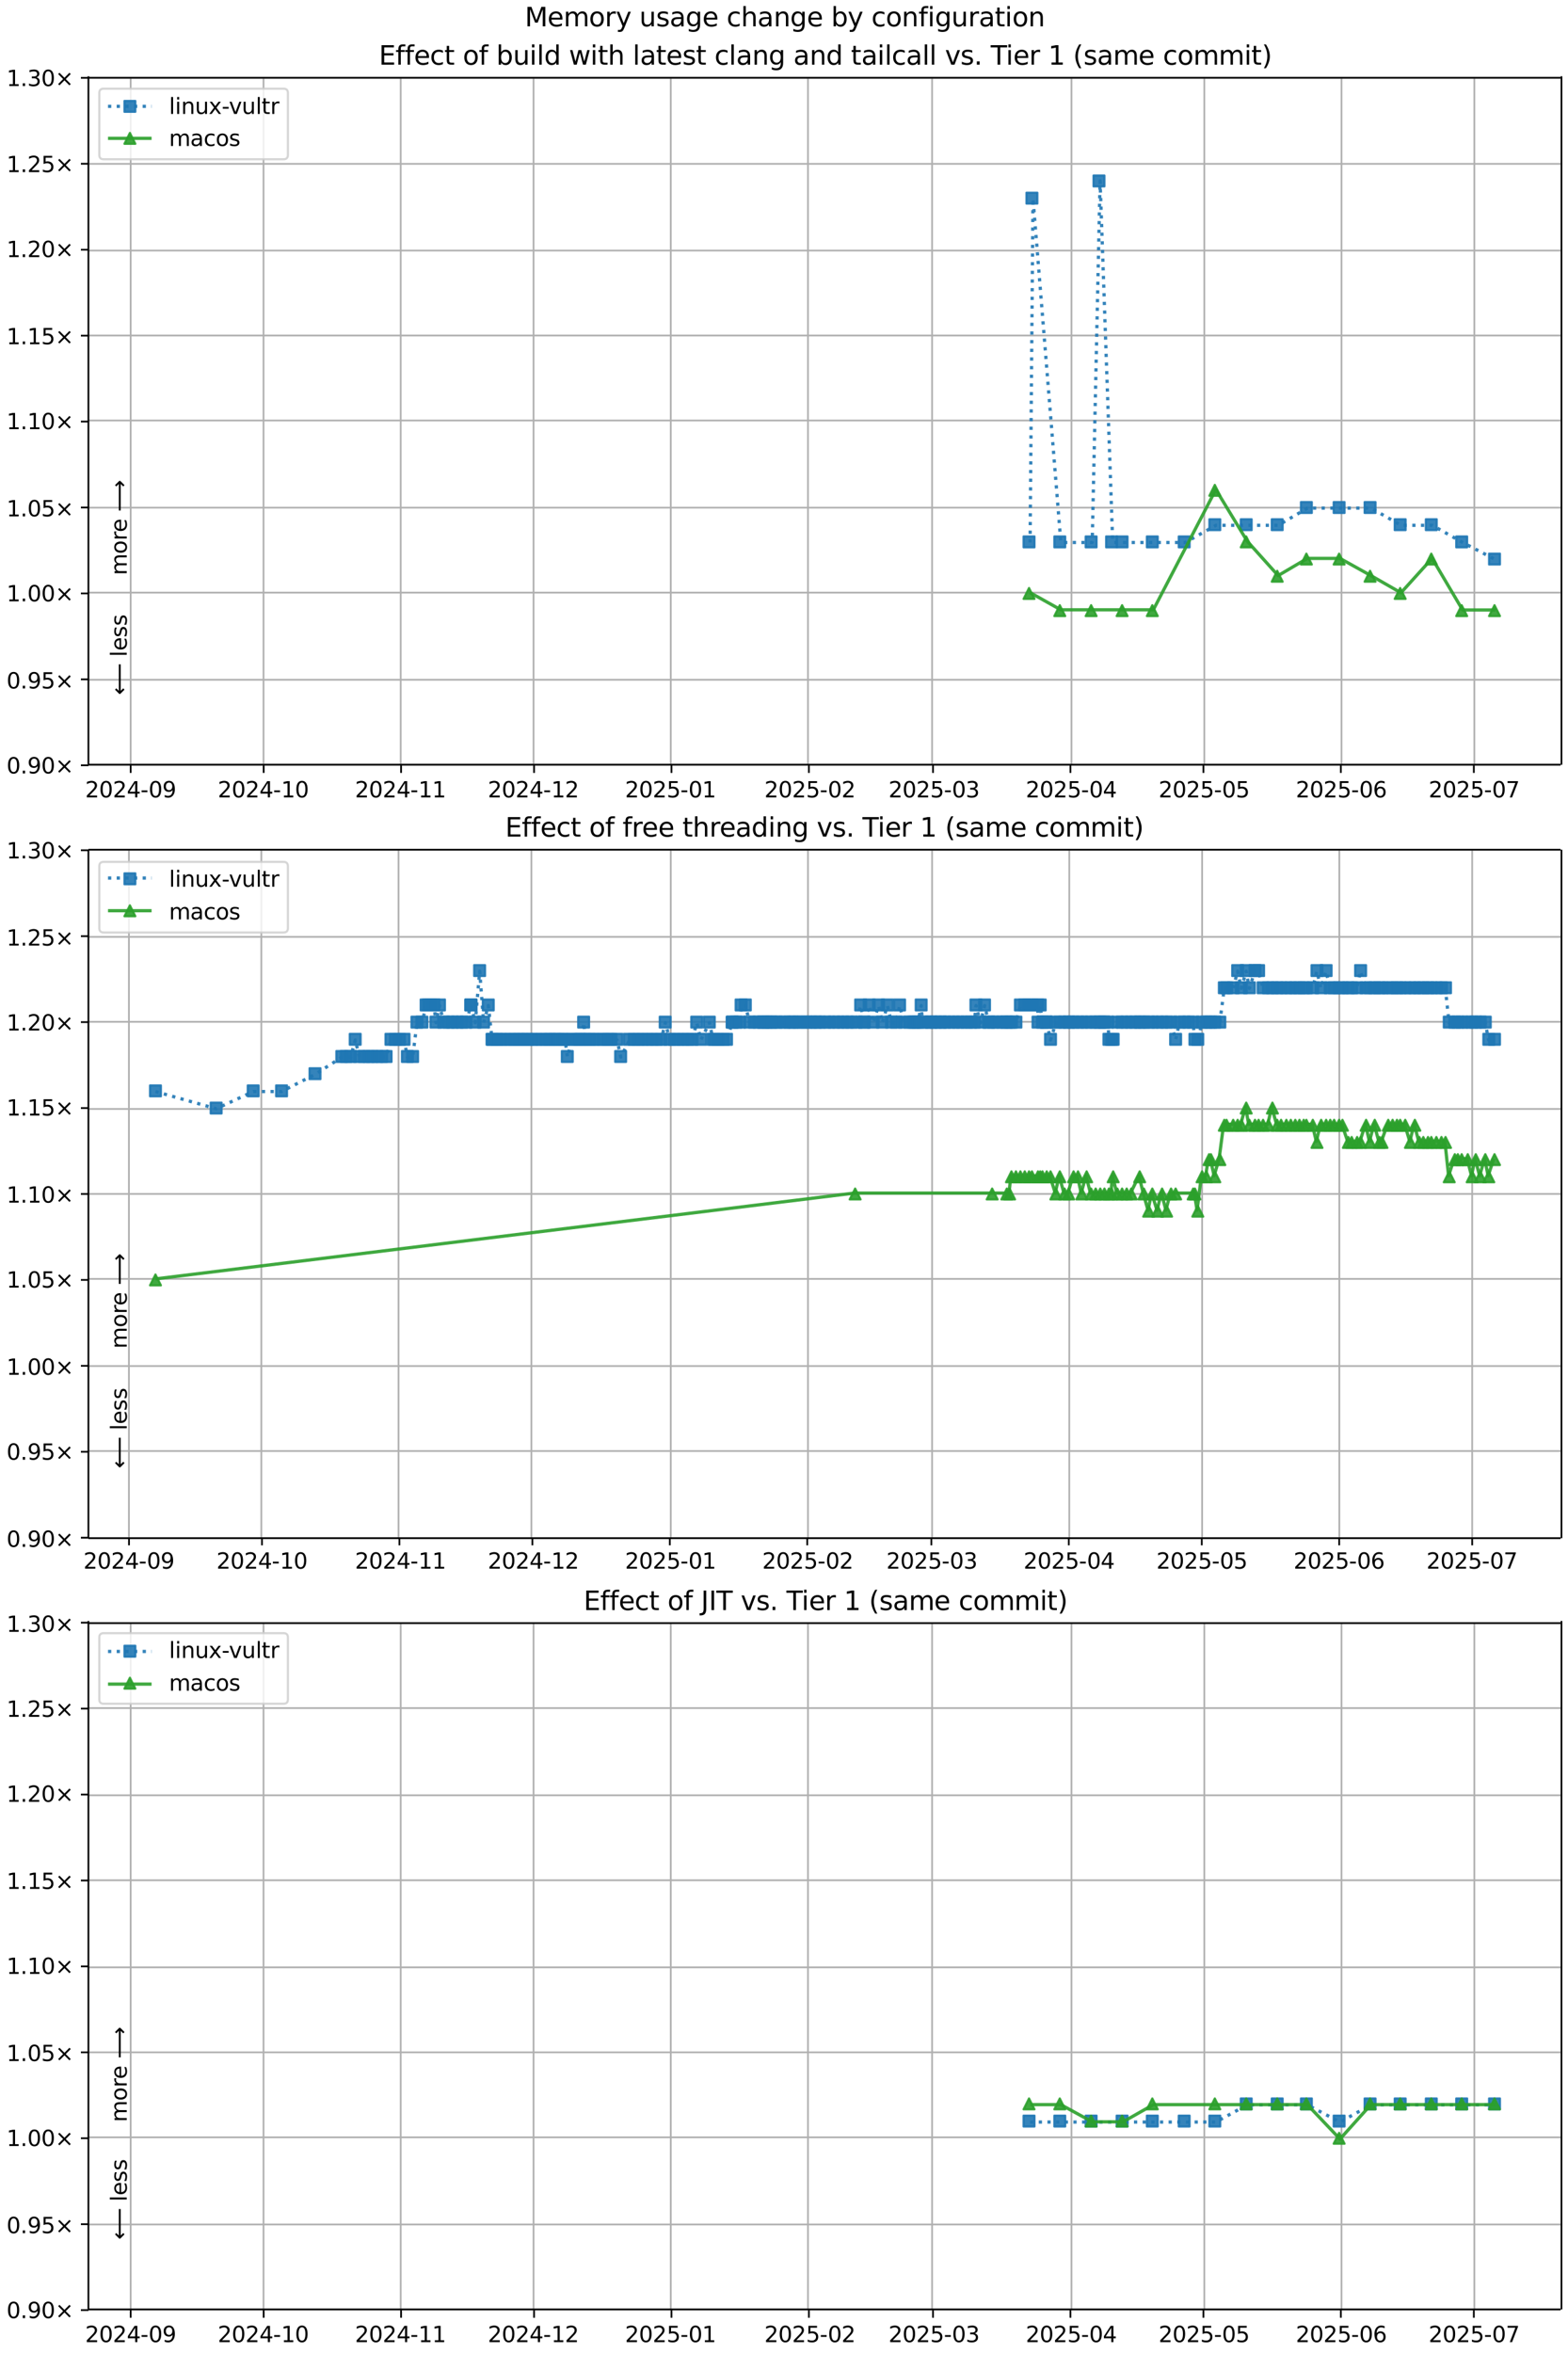 <?xml version="1.0" encoding="UTF-8"?>
<!DOCTYPE svg  PUBLIC '-//W3C//DTD SVG 1.1//EN'  'http://www.w3.org/Graphics/SVG/1.1/DTD/svg11.dtd'>
<svg width="720pt" height="1080pt" version="1.1" viewBox="0 0 720 1080" xmlns="http://www.w3.org/2000/svg" xmlns:xlink="http://www.w3.org/1999/xlink">
<defs>
<style type="text/css">*{stroke-linejoin: round; stroke-linecap: butt}</style>
</defs>
<path d="m0 1080h720v-1080h-720z" fill="#fff"/>
<path d="m40.6 351h676v-316h-676z" fill="#fff"/>
<path d="m60 351v-316" clip-path="url(#n)" fill="none" stroke="#b0b0b0" stroke-linecap="square" stroke-width=".8"/>
<defs>
<path id="h" d="m0 0v3.5" stroke="#000" stroke-width=".8"/>
</defs>
<use x="60.002" y="351.265" stroke="#000000" stroke-width=".8" xlink:href="#h"/>
<g transform="translate(39.1 366) scale(.1 -.1)">
<defs>
<path id="d" transform="scale(.016)" d="m1228 531h2203v-531h-2962v531q359 372 979 998 621 627 780 809 303 340 423 576 121 236 121 464 0 372-261 606-261 235-680 235-297 0-627-103-329-103-704-313v638q381 153 712 231 332 78 607 78 725 0 1156-363 431-362 431-968 0-288-108-546-107-257-392-607-78-91-497-524-418-433-1181-1211z"/>
<path id="c" transform="scale(.016)" d="m2034 4250q-487 0-733-480-245-479-245-1442 0-959 245-1439 246-480 733-480 491 0 736 480 246 480 246 1439 0 963-246 1442-245 480-736 480zm0 500q785 0 1199-621 414-620 414-1801 0-1178-414-1799-414-620-1199-620-784 0-1198 620-414 621-414 1799 0 1181 414 1801 414 621 1198 621z"/>
<path id="w" transform="scale(.016)" d="m2419 4116-1594-2491h1594v2491zm-166 550h794v-3041h666v-525h-666v-1100h-628v1100h-2106v609l1940 2957z"/>
<path id="g" transform="scale(.016)" d="m313 2009h1684v-512h-1684v512z"/>
<path id="ac" transform="scale(.016)" d="m703 97v575q238-113 481-172 244-59 479-59 625 0 954 420 330 420 377 1277-181-269-460-413-278-144-615-144-700 0-1108 423-408 424-408 1159 0 718 425 1152 425 435 1131 435 810 0 1236-621 427-620 427-1801 0-1103-524-1761-523-658-1407-658-238 0-482 47-243 47-506 141zm1256 1978q425 0 673 290 249 291 249 798 0 503-249 795-248 292-673 292t-673-292-248-795q0-507 248-798 248-290 673-290z"/>
</defs>
<use xlink:href="#d"/>
<use transform="translate(63.6)" xlink:href="#c"/>
<use transform="translate(127)" xlink:href="#d"/>
<use transform="translate(191)" xlink:href="#w"/>
<use transform="translate(254)" xlink:href="#g"/>
<use transform="translate(291)" xlink:href="#c"/>
<use transform="translate(354)" xlink:href="#ac"/>
</g>
<path d="m121 351v-316" clip-path="url(#n)" fill="none" stroke="#b0b0b0" stroke-linecap="square" stroke-width=".8"/>
<use x="121.068" y="351.265" stroke="#000000" stroke-width=".8" xlink:href="#h"/>
<g transform="translate(100 366) scale(.1 -.1)">
<defs>
<path id="e" transform="scale(.016)" d="m794 531h1031v3560l-1122-225v575l1116 225h631v-4135h1031v-531h-2687v531z"/>
</defs>
<use xlink:href="#d"/>
<use transform="translate(63.6)" xlink:href="#c"/>
<use transform="translate(127)" xlink:href="#d"/>
<use transform="translate(191)" xlink:href="#w"/>
<use transform="translate(254)" xlink:href="#g"/>
<use transform="translate(291)" xlink:href="#e"/>
<use transform="translate(354)" xlink:href="#c"/>
</g>
<path d="m184 351v-316" clip-path="url(#n)" fill="none" stroke="#b0b0b0" stroke-linecap="square" stroke-width=".8"/>
<use x="184.169" y="351.265" stroke="#000000" stroke-width=".8" xlink:href="#h"/>
<g transform="translate(163 366) scale(.1 -.1)">
<use xlink:href="#d"/>
<use transform="translate(63.6)" xlink:href="#c"/>
<use transform="translate(127)" xlink:href="#d"/>
<use transform="translate(191)" xlink:href="#w"/>
<use transform="translate(254)" xlink:href="#g"/>
<use transform="translate(291)" xlink:href="#e"/>
<use transform="translate(354)" xlink:href="#e"/>
</g>
<path d="m245 351v-316" clip-path="url(#n)" fill="none" stroke="#b0b0b0" stroke-linecap="square" stroke-width=".8"/>
<use x="245.235" y="351.265" stroke="#000000" stroke-width=".8" xlink:href="#h"/>
<g transform="translate(224 366) scale(.1 -.1)">
<use xlink:href="#d"/>
<use transform="translate(63.6)" xlink:href="#c"/>
<use transform="translate(127)" xlink:href="#d"/>
<use transform="translate(191)" xlink:href="#w"/>
<use transform="translate(254)" xlink:href="#g"/>
<use transform="translate(291)" xlink:href="#e"/>
<use transform="translate(354)" xlink:href="#d"/>
</g>
<path d="m308 351v-316" clip-path="url(#n)" fill="none" stroke="#b0b0b0" stroke-linecap="square" stroke-width=".8"/>
<use x="308.336" y="351.265" stroke="#000000" stroke-width=".8" xlink:href="#h"/>
<g transform="translate(287 366) scale(.1 -.1)">
<defs>
<path id="f" transform="scale(.016)" d="m691 4666h2478v-532h-1900v-1143q137 47 274 70 138 23 276 23 781 0 1237-428 457-428 457-1159 0-753-469-1171-469-417-1322-417-294 0-599 50-304 50-629 150v635q281-153 581-228t634-75q541 0 856 284 316 284 316 772 0 487-316 771-315 285-856 285-253 0-505-56-251-56-513-175v2344z"/>
</defs>
<use xlink:href="#d"/>
<use transform="translate(63.6)" xlink:href="#c"/>
<use transform="translate(127)" xlink:href="#d"/>
<use transform="translate(191)" xlink:href="#f"/>
<use transform="translate(254)" xlink:href="#g"/>
<use transform="translate(291)" xlink:href="#c"/>
<use transform="translate(354)" xlink:href="#e"/>
</g>
<path d="m371 351v-316" clip-path="url(#n)" fill="none" stroke="#b0b0b0" stroke-linecap="square" stroke-width=".8"/>
<use x="371.437" y="351.265" stroke="#000000" stroke-width=".8" xlink:href="#h"/>
<g transform="translate(351 366) scale(.1 -.1)">
<use xlink:href="#d"/>
<use transform="translate(63.6)" xlink:href="#c"/>
<use transform="translate(127)" xlink:href="#d"/>
<use transform="translate(191)" xlink:href="#f"/>
<use transform="translate(254)" xlink:href="#g"/>
<use transform="translate(291)" xlink:href="#c"/>
<use transform="translate(354)" xlink:href="#d"/>
</g>
<path d="m428 351v-316" clip-path="url(#n)" fill="none" stroke="#b0b0b0" stroke-linecap="square" stroke-width=".8"/>
<use x="428.432" y="351.265" stroke="#000000" stroke-width=".8" xlink:href="#h"/>
<g transform="translate(408 366) scale(.1 -.1)">
<defs>
<path id="ae" transform="scale(.016)" d="m2597 2516q453-97 707-404 255-306 255-756 0-690-475-1069-475-378-1350-378-293 0-604 58t-642 174v609q262-153 574-231 313-78 654-78 593 0 904 234t311 681q0 413-289 645-289 233-804 233h-544v519h569q465 0 712 186t247 536q0 359-255 551-254 193-729 193-260 0-557-57-297-56-653-174v562q360 100 674 150t592 50q719 0 1137-327 419-326 419-882 0-388-222-655t-631-370z"/>
</defs>
<use xlink:href="#d"/>
<use transform="translate(63.6)" xlink:href="#c"/>
<use transform="translate(127)" xlink:href="#d"/>
<use transform="translate(191)" xlink:href="#f"/>
<use transform="translate(254)" xlink:href="#g"/>
<use transform="translate(291)" xlink:href="#c"/>
<use transform="translate(354)" xlink:href="#ae"/>
</g>
<path d="m492 351v-316" clip-path="url(#n)" fill="none" stroke="#b0b0b0" stroke-linecap="square" stroke-width=".8"/>
<use x="491.533" y="351.265" stroke="#000000" stroke-width=".8" xlink:href="#h"/>
<g transform="translate(471 366) scale(.1 -.1)">
<use xlink:href="#d"/>
<use transform="translate(63.6)" xlink:href="#c"/>
<use transform="translate(127)" xlink:href="#d"/>
<use transform="translate(191)" xlink:href="#f"/>
<use transform="translate(254)" xlink:href="#g"/>
<use transform="translate(291)" xlink:href="#c"/>
<use transform="translate(354)" xlink:href="#w"/>
</g>
<path d="m553 351v-316" clip-path="url(#n)" fill="none" stroke="#b0b0b0" stroke-linecap="square" stroke-width=".8"/>
<use x="552.598" y="351.265" stroke="#000000" stroke-width=".8" xlink:href="#h"/>
<g transform="translate(532 366) scale(.1 -.1)">
<use xlink:href="#d"/>
<use transform="translate(63.6)" xlink:href="#c"/>
<use transform="translate(127)" xlink:href="#d"/>
<use transform="translate(191)" xlink:href="#f"/>
<use transform="translate(254)" xlink:href="#g"/>
<use transform="translate(291)" xlink:href="#c"/>
<use transform="translate(354)" xlink:href="#f"/>
</g>
<path d="m616 351v-316" clip-path="url(#n)" fill="none" stroke="#b0b0b0" stroke-linecap="square" stroke-width=".8"/>
<use x="615.7" y="351.265" stroke="#000000" stroke-width=".8" xlink:href="#h"/>
<g transform="translate(595 366) scale(.1 -.1)">
<defs>
<path id="am" transform="scale(.016)" d="m2113 2584q-425 0-674-291-248-290-248-796 0-503 248-796 249-292 674-292t673 292q248 293 248 796 0 506-248 796-248 291-673 291zm1253 1979v-575q-238 112-480 171-242 60-480 60-625 0-955-422-329-422-376-1275 184 272 462 417 279 145 613 145 703 0 1111-427 408-426 408-1160 0-719-425-1154-425-434-1131-434-810 0-1238 620-428 621-428 1799 0 1106 525 1764t1409 658q238 0 480-47t505-140z"/>
</defs>
<use xlink:href="#d"/>
<use transform="translate(63.6)" xlink:href="#c"/>
<use transform="translate(127)" xlink:href="#d"/>
<use transform="translate(191)" xlink:href="#f"/>
<use transform="translate(254)" xlink:href="#g"/>
<use transform="translate(291)" xlink:href="#c"/>
<use transform="translate(354)" xlink:href="#am"/>
</g>
<path d="m677 351v-316" clip-path="url(#n)" fill="none" stroke="#b0b0b0" stroke-linecap="square" stroke-width=".8"/>
<use x="676.765" y="351.265" stroke="#000000" stroke-width=".8" xlink:href="#h"/>
<g transform="translate(656 366) scale(.1 -.1)">
<defs>
<path id="al" transform="scale(.016)" d="m525 4666h3e3v-269l-1694-4397h-659l1594 4134h-2241v532z"/>
</defs>
<use xlink:href="#d"/>
<use transform="translate(63.6)" xlink:href="#c"/>
<use transform="translate(127)" xlink:href="#d"/>
<use transform="translate(191)" xlink:href="#f"/>
<use transform="translate(254)" xlink:href="#g"/>
<use transform="translate(291)" xlink:href="#c"/>
<use transform="translate(354)" xlink:href="#al"/>
</g>
<path d="m40.6 351h676" clip-path="url(#n)" fill="none" stroke="#b0b0b0" stroke-linecap="square" stroke-width=".8"/>
<defs>
<path id="j" d="m0 0h-3.5" stroke="#000" stroke-width=".8"/>
</defs>
<use x="40.646" y="351.265" stroke="#000000" stroke-width=".8" xlink:href="#j"/>
<g transform="translate(3 355) scale(.1 -.1)">
<defs>
<path id="i" transform="scale(.016)" d="m684 794h660v-794h-660v794z"/>
<path id="k" transform="scale(.016)" d="m4488 3438-1429-1435 1429-1428-372-378-1435 1434-1434-1434-369 378 1425 1428-1425 1435 369 378 1434-1435 1435 1435 372-378z"/>
</defs>
<use xlink:href="#c"/>
<use transform="translate(63.6)" xlink:href="#i"/>
<use transform="translate(95.4)" xlink:href="#ac"/>
<use transform="translate(159)" xlink:href="#c"/>
<use transform="translate(223)" xlink:href="#k"/>
</g>
<path d="m40.6 312h676" clip-path="url(#n)" fill="none" stroke="#b0b0b0" stroke-linecap="square" stroke-width=".8"/>
<use x="40.646" y="311.823" stroke="#000000" stroke-width=".8" xlink:href="#j"/>
<g transform="translate(3 316) scale(.1 -.1)">
<use xlink:href="#c"/>
<use transform="translate(63.6)" xlink:href="#i"/>
<use transform="translate(95.4)" xlink:href="#ac"/>
<use transform="translate(159)" xlink:href="#f"/>
<use transform="translate(223)" xlink:href="#k"/>
</g>
<path d="m40.6 272h676" clip-path="url(#n)" fill="none" stroke="#b0b0b0" stroke-linecap="square" stroke-width=".8"/>
<use x="40.646" y="272.382" stroke="#000000" stroke-width=".8" xlink:href="#j"/>
<g transform="translate(3 276) scale(.1 -.1)">
<use xlink:href="#e"/>
<use transform="translate(63.6)" xlink:href="#i"/>
<use transform="translate(95.4)" xlink:href="#c"/>
<use transform="translate(159)" xlink:href="#c"/>
<use transform="translate(223)" xlink:href="#k"/>
</g>
<path d="m40.6 233h676" clip-path="url(#n)" fill="none" stroke="#b0b0b0" stroke-linecap="square" stroke-width=".8"/>
<use x="40.646" y="232.94" stroke="#000000" stroke-width=".8" xlink:href="#j"/>
<g transform="translate(3 237) scale(.1 -.1)">
<use xlink:href="#e"/>
<use transform="translate(63.6)" xlink:href="#i"/>
<use transform="translate(95.4)" xlink:href="#c"/>
<use transform="translate(159)" xlink:href="#f"/>
<use transform="translate(223)" xlink:href="#k"/>
</g>
<path d="m40.6 193h676" clip-path="url(#n)" fill="none" stroke="#b0b0b0" stroke-linecap="square" stroke-width=".8"/>
<use x="40.646" y="193.499" stroke="#000000" stroke-width=".8" xlink:href="#j"/>
<g transform="translate(3 197) scale(.1 -.1)">
<use xlink:href="#e"/>
<use transform="translate(63.6)" xlink:href="#i"/>
<use transform="translate(95.4)" xlink:href="#e"/>
<use transform="translate(159)" xlink:href="#c"/>
<use transform="translate(223)" xlink:href="#k"/>
</g>
<path d="m40.6 154h676" clip-path="url(#n)" fill="none" stroke="#b0b0b0" stroke-linecap="square" stroke-width=".8"/>
<use x="40.646" y="154.057" stroke="#000000" stroke-width=".8" xlink:href="#j"/>
<g transform="translate(3 158) scale(.1 -.1)">
<use xlink:href="#e"/>
<use transform="translate(63.6)" xlink:href="#i"/>
<use transform="translate(95.4)" xlink:href="#e"/>
<use transform="translate(159)" xlink:href="#f"/>
<use transform="translate(223)" xlink:href="#k"/>
</g>
<path d="m40.6 115h676" clip-path="url(#n)" fill="none" stroke="#b0b0b0" stroke-linecap="square" stroke-width=".8"/>
<use x="40.646" y="114.616" stroke="#000000" stroke-width=".8" xlink:href="#j"/>
<g transform="translate(3 118) scale(.1 -.1)">
<use xlink:href="#e"/>
<use transform="translate(63.6)" xlink:href="#i"/>
<use transform="translate(95.4)" xlink:href="#d"/>
<use transform="translate(159)" xlink:href="#c"/>
<use transform="translate(223)" xlink:href="#k"/>
</g>
<path d="m40.6 75.2h676" clip-path="url(#n)" fill="none" stroke="#b0b0b0" stroke-linecap="square" stroke-width=".8"/>
<use x="40.646" y="75.174" stroke="#000000" stroke-width=".8" xlink:href="#j"/>
<g transform="translate(3 79) scale(.1 -.1)">
<use xlink:href="#e"/>
<use transform="translate(63.6)" xlink:href="#i"/>
<use transform="translate(95.4)" xlink:href="#d"/>
<use transform="translate(159)" xlink:href="#f"/>
<use transform="translate(223)" xlink:href="#k"/>
</g>
<path d="m40.6 35.7h676" clip-path="url(#n)" fill="none" stroke="#b0b0b0" stroke-linecap="square" stroke-width=".8"/>
<use x="40.646" y="35.733" stroke="#000000" stroke-width=".8" xlink:href="#j"/>
<g transform="translate(3 39.5) scale(.1 -.1)">
<use xlink:href="#e"/>
<use transform="translate(63.6)" xlink:href="#i"/>
<use transform="translate(95.4)" xlink:href="#ae"/>
<use transform="translate(159)" xlink:href="#c"/>
<use transform="translate(223)" xlink:href="#k"/>
</g>
<path d="m473 249 1.33-158 12.8 158h14.4l3.61-166 5.79 166h4.83 13.9 14.6l14.1-7.89h14.4 14.2l13.4-7.89h15 14.2l13.8 7.89h14.3l14 7.89 15.1 7.89" clip-path="url(#n)" fill="none" stroke="#1f77b4" stroke-dasharray="1.5,2.475" stroke-opacity=".9" stroke-width="1.5"/>
<defs>
<path id="a" d="m-2.5 2.5h5v-5h-5z" stroke="#1f77b4" stroke-opacity=".9"/>
</defs>
<g clip-path="url(#n)" fill="#1f77b4" fill-opacity=".9" stroke="#1f77b4" stroke-opacity=".9">
<use x="472.513" y="248.717" xlink:href="#a"/>
<use x="473.844" y="90.951" xlink:href="#a"/>
<use x="486.636" y="248.717" xlink:href="#a"/>
<use x="501.026" y="248.717" xlink:href="#a"/>
<use x="504.633" y="83.062" xlink:href="#a"/>
<use x="510.42" y="248.717" xlink:href="#a"/>
<use x="515.246" y="248.717" xlink:href="#a"/>
<use x="529.121" y="248.717" xlink:href="#a"/>
<use x="543.754" y="248.717" xlink:href="#a"/>
<use x="557.819" y="240.829" xlink:href="#a"/>
<use x="572.243" y="240.829" xlink:href="#a"/>
<use x="586.474" y="240.829" xlink:href="#a"/>
<use x="599.867" y="232.94" xlink:href="#a"/>
<use x="614.898" y="232.94" xlink:href="#a"/>
<use x="629.112" y="232.94" xlink:href="#a"/>
<use x="642.931" y="240.829" xlink:href="#a"/>
<use x="657.22" y="240.829" xlink:href="#a"/>
<use x="671.184" y="248.717" xlink:href="#a"/>
<use x="686.256" y="256.605" xlink:href="#a"/>
</g>
<path d="m473 272 14.1 7.89h14.4 14.2 13.9l28.7-55.2 14.4 23.7 14.2 15.8 13.4-7.89h15l14.2 7.89 13.8 7.89 14.3-15.8 14 23.7h15.1" clip-path="url(#n)" fill="none" stroke="#2ca02c" stroke-linecap="square" stroke-opacity=".9" stroke-width="1.5"/>
<defs>
<path id="b" d="m0-2.5-2.5 5h5z" stroke="#2ca02c" stroke-opacity=".9"/>
</defs>
<g clip-path="url(#n)" fill="#2ca02c" fill-opacity=".9" stroke="#2ca02c" stroke-opacity=".9">
<use x="472.513" y="272.382" xlink:href="#b"/>
<use x="486.636" y="280.27" xlink:href="#b"/>
<use x="501.026" y="280.27" xlink:href="#b"/>
<use x="515.246" y="280.27" xlink:href="#b"/>
<use x="529.121" y="280.27" xlink:href="#b"/>
<use x="557.819" y="225.052" xlink:href="#b"/>
<use x="572.243" y="248.717" xlink:href="#b"/>
<use x="586.474" y="264.493" xlink:href="#b"/>
<use x="599.867" y="256.605" xlink:href="#b"/>
<use x="614.898" y="256.605" xlink:href="#b"/>
<use x="629.112" y="264.493" xlink:href="#b"/>
<use x="642.931" y="272.382" xlink:href="#b"/>
<use x="657.22" y="256.605" xlink:href="#b"/>
<use x="671.184" y="280.27" xlink:href="#b"/>
<use x="686.256" y="280.27" xlink:href="#b"/>
</g>
<path d="m40.6 351v-316" fill="none" stroke="#000" stroke-linecap="square" stroke-width=".8"/>
<path d="m717 351v-316" fill="none" stroke="#000" stroke-linecap="square" stroke-width=".8"/>
<path d="m40.6 351h676" fill="none" stroke="#000" stroke-linecap="square" stroke-width=".8"/>
<path d="m40.6 35.7h676" fill="none" stroke="#000" stroke-linecap="square" stroke-width=".8"/>
<g clip-path="url(#n)">
<g transform="translate(58.2 264) rotate(-90) scale(.1 -.1)">
<defs>
<path id="q" transform="scale(.016)" d="m3328 2828q216 388 516 572t706 184q547 0 844-383 297-382 297-1088v-2113h-578v2094q0 503-179 746-178 244-543 244-447 0-707-297-259-296-259-809v-1978h-578v2094q0 506-178 748t-550 242q-441 0-701-298-259-298-259-808v-1978h-578v3500h578v-544q197 322 472 475t653 153q382 0 649-194 267-193 395-562z"/>
<path id="s" transform="scale(.016)" d="m1959 3097q-462 0-731-361t-269-989 267-989q268-361 733-361 460 0 728 362 269 363 269 988 0 622-269 986-268 364-728 364zm0 487q750 0 1178-488 429-487 429-1349 0-859-429-1349-428-489-1178-489-753 0-1180 489-426 490-426 1349 0 862 426 1349 427 488 1180 488z"/>
<path id="x" transform="scale(.016)" d="m2631 2963q-97 56-211 82-114 27-251 27-488 0-749-317t-261-911v-1844h-578v3500h578v-544q182 319 472 473 291 155 707 155 59 0 131-8 72-7 159-23l3-590z"/>
<path id="o" transform="scale(.016)" d="m3597 1894v-281h-2644q38-594 358-905t892-311q331 0 642 81t618 244v-544q-310-131-635-200t-659-69q-838 0-1327 487-489 488-489 1320 0 859 464 1363 464 505 1252 505 706 0 1117-455 411-454 411-1235zm-575 169q-6 471-264 752-258 282-683 282-481 0-770-272t-333-766l2050 4z"/>
<path id="ap" transform="scale(.016)" d="m8863 2147v-281l-1229-1228-375 375 729 728h-7622v531h7622l-729 728 375 375 1229-1228z"/>
</defs>
<use xlink:href="#q"/>
<use transform="translate(97.4)" xlink:href="#s"/>
<use transform="translate(159)" xlink:href="#x"/>
<use transform="translate(197)" xlink:href="#o"/>
<use transform="translate(259)" xlink:href="#DejaVuSans-20"/>
<use transform="translate(291)" xlink:href="#ap"/>
</g>
</g>
<g clip-path="url(#n)">
<g transform="translate(58.2 319) rotate(-90) scale(.1 -.1)">
<defs>
<path id="aq" transform="scale(.016)" d="m313 1866v281l1228 1228 375-375-728-728h7621v-531h-7621l728-728-375-375-1228 1228z"/>
<path id="t" transform="scale(.016)" d="m603 4863h575v-4863h-575v4863z"/>
<path id="p" transform="scale(.016)" d="m2834 3397v-544q-243 125-506 187-262 63-544 63-428 0-642-131t-214-394q0-200 153-314t616-217l197-44q612-131 870-370t258-667q0-488-386-773-386-284-1061-284-281 0-586 55t-642 164v594q319-166 628-249 309-82 613-82 406 0 624 139 219 139 219 392 0 234-158 359-157 125-692 241l-200 47q-534 112-772 345-237 233-237 639 0 494 350 762 350 269 994 269 318 0 599-47 282-46 519-140z"/>
</defs>
<use xlink:href="#aq"/>
<use transform="translate(143)" xlink:href="#DejaVuSans-20"/>
<use transform="translate(175)" xlink:href="#t"/>
<use transform="translate(203)" xlink:href="#o"/>
<use transform="translate(264)" xlink:href="#p"/>
<use transform="translate(317)" xlink:href="#p"/>
</g>
</g>
<g transform="translate(174 29.7) scale(.12 -.12)">
<defs>
<path id="ak" transform="scale(.016)" d="m628 4666h2950v-532h-2319v-1381h2222v-531h-2222v-1691h2375v-531h-3006v4666z"/>
<path id="z" transform="scale(.016)" d="m2375 4863v-479h-550q-309 0-430-125-120-125-120-450v-309h947v-447h-947v-3053h-578v3053h-550v447h550v244q0 584 272 851 272 268 862 268h544z"/>
<path id="y" transform="scale(.016)" d="m3122 3366v-538q-244 135-489 202t-495 67q-560 0-870-355-309-354-309-995t309-996q310-354 870-354 250 0 495 67t489 202v-532q-241-112-499-168-257-57-548-57-791 0-1257 497-465 497-465 1341 0 856 470 1346 471 491 1290 491 265 0 518-55 253-54 491-163z"/>
<path id="r" transform="scale(.016)" d="m1172 4494v-994h1184v-447h-1184v-1900q0-428 117-550t477-122h590v-481h-590q-666 0-919 248-253 249-253 905v1900h-422v447h422v994h578z"/>
<path id="as" transform="scale(.016)" d="m3116 1747q0 634-261 995t-717 361q-457 0-718-361t-261-995 261-995 718-361q456 0 717 361t261 995zm-1957 1222q182 312 458 463 277 152 661 152 638 0 1036-506 399-506 399-1331t-399-1332q-398-506-1036-506-384 0-661 152-276 152-458 464v-525h-578v4863h578v-1894z"/>
<path id="aa" transform="scale(.016)" d="m544 1381v2119h575v-2097q0-497 193-746 194-248 582-248 465 0 735 297 271 297 271 810v1984h575v-3500h-575v538q-209-319-486-474-276-155-642-155-603 0-916 375-312 375-312 1097zm1447 2203z"/>
<path id="u" transform="scale(.016)" d="m603 3500h575v-3500h-575v3500zm0 1363h575v-729h-575v729z"/>
<path id="aj" transform="scale(.016)" d="m2906 2969v1894h575v-4863h-575v525q-181-312-458-464-276-152-664-152-634 0-1033 506-398 507-398 1332t398 1331q399 506 1033 506 388 0 664-152 277-151 458-463zm-1959-1222q0-634 261-995t717-361 718 361q263 361 263 995t-263 995q-262 361-718 361t-717-361-261-995z"/>
<path id="at" transform="scale(.016)" d="m269 3500h575l719-2731 715 2731h678l719-2731 716 2731h575l-916-3500h-678l-753 2869-756-2869h-679l-915 3500z"/>
<path id="ai" transform="scale(.016)" d="m3513 2113v-2113h-575v2094q0 497-194 743-194 247-581 247-466 0-735-297-269-296-269-809v-1978h-578v4863h578v-1907q207 316 486 472 280 156 646 156 603 0 912-373 310-373 310-1098z"/>
<path id="v" transform="scale(.016)" d="m2194 1759q-697 0-966-159t-269-544q0-306 202-486 202-179 548-179 479 0 768 339t289 901v128h-572zm1147 238v-2e3h-575v531q-197-318-491-470t-719-152q-537 0-855 302-317 302-317 808 0 590 395 890 396 300 1180 300h807v57q0 397-261 614t-733 217q-300 0-585-72-284-72-546-216v532q315 122 612 182 297 61 578 61 760 0 1135-394 375-393 375-1193z"/>
<path id="ab" transform="scale(.016)" d="m3513 2113v-2113h-575v2094q0 497-194 743-194 247-581 247-466 0-735-297-269-296-269-809v-1978h-578v3500h578v-544q207 316 486 472 280 156 646 156 603 0 912-373 310-373 310-1098z"/>
<path id="af" transform="scale(.016)" d="m2906 1791q0 625-258 968-257 344-723 344-462 0-720-344-258-343-258-968 0-622 258-966t720-344q466 0 723 344 258 344 258 966zm575-1357q0-893-397-1329-396-436-1215-436-303 0-572 45t-522 139v559q253-137 500-202 247-66 503-66 566 0 847 295t281 892v285q-178-310-456-463t-666-153q-643 0-1037 490-394 491-394 1301 0 812 394 1302 394 491 1037 491 388 0 666-153t456-462v531h575v-3066z"/>
<path id="ad" transform="scale(.016)" d="m191 3500h609l1094-2937 1094 2937h609l-1313-3500h-781l-1312 3500z"/>
<path id="ag" transform="scale(.016)" d="m-19 4666h3947v-532h-1656v-4134h-634v4134h-1657v532z"/>
<path id="ao" transform="scale(.016)" d="m1984 4856q-418-718-622-1422-203-703-203-1425 0-721 205-1429t620-1424h-500q-468 735-701 1444t-233 1409q0 697 231 1403 232 707 703 1444h500z"/>
<path id="an" transform="scale(.016)" d="m513 4856h500q468-737 701-1444 233-706 233-1403 0-700-233-1409t-701-1444h-500q415 716 620 1424t205 1429q0 722-205 1425-205 704-620 1422z"/>
</defs>
<use xlink:href="#ak"/>
<use transform="translate(63.2)" xlink:href="#z"/>
<use transform="translate(98.4)" xlink:href="#z"/>
<use transform="translate(134)" xlink:href="#o"/>
<use transform="translate(195)" xlink:href="#y"/>
<use transform="translate(250)" xlink:href="#r"/>
<use transform="translate(289)" xlink:href="#DejaVuSans-20"/>
<use transform="translate(321)" xlink:href="#s"/>
<use transform="translate(382)" xlink:href="#z"/>
<use transform="translate(417)" xlink:href="#DejaVuSans-20"/>
<use transform="translate(449)" xlink:href="#as"/>
<use transform="translate(513)" xlink:href="#aa"/>
<use transform="translate(576)" xlink:href="#u"/>
<use transform="translate(604)" xlink:href="#t"/>
<use transform="translate(632)" xlink:href="#aj"/>
<use transform="translate(695)" xlink:href="#DejaVuSans-20"/>
<use transform="translate(727)" xlink:href="#at"/>
<use transform="translate(809)" xlink:href="#u"/>
<use transform="translate(837)" xlink:href="#r"/>
<use transform="translate(876)" xlink:href="#ai"/>
<use transform="translate(939)" xlink:href="#DejaVuSans-20"/>
<use transform="translate(971)" xlink:href="#t"/>
<use transform="translate(999)" xlink:href="#v"/>
<use transform="translate(1060)" xlink:href="#r"/>
<use transform="translate(1099)" xlink:href="#o"/>
<use transform="translate(1161)" xlink:href="#p"/>
<use transform="translate(1213)" xlink:href="#r"/>
<use transform="translate(1252)" xlink:href="#DejaVuSans-20"/>
<use transform="translate(1284)" xlink:href="#y"/>
<use transform="translate(1339)" xlink:href="#t"/>
<use transform="translate(1367)" xlink:href="#v"/>
<use transform="translate(1428)" xlink:href="#ab"/>
<use transform="translate(1491)" xlink:href="#af"/>
<use transform="translate(1555)" xlink:href="#DejaVuSans-20"/>
<use transform="translate(1586)" xlink:href="#v"/>
<use transform="translate(1648)" xlink:href="#ab"/>
<use transform="translate(1711)" xlink:href="#aj"/>
<use transform="translate(1775)" xlink:href="#DejaVuSans-20"/>
<use transform="translate(1806)" xlink:href="#r"/>
<use transform="translate(1846)" xlink:href="#v"/>
<use transform="translate(1907)" xlink:href="#u"/>
<use transform="translate(1935)" xlink:href="#t"/>
<use transform="translate(1962)" xlink:href="#y"/>
<use transform="translate(2017)" xlink:href="#v"/>
<use transform="translate(2079)" xlink:href="#t"/>
<use transform="translate(2106)" xlink:href="#t"/>
<use transform="translate(2134)" xlink:href="#DejaVuSans-20"/>
<use transform="translate(2166)" xlink:href="#ad"/>
<use transform="translate(2225)" xlink:href="#p"/>
<use transform="translate(2277)" xlink:href="#i"/>
<use transform="translate(2309)" xlink:href="#DejaVuSans-20"/>
<use transform="translate(2341)" xlink:href="#ag"/>
<use transform="translate(2399)" xlink:href="#u"/>
<use transform="translate(2427)" xlink:href="#o"/>
<use transform="translate(2488)" xlink:href="#x"/>
<use transform="translate(2529)" xlink:href="#DejaVuSans-20"/>
<use transform="translate(2561)" xlink:href="#e"/>
<use transform="translate(2625)" xlink:href="#DejaVuSans-20"/>
<use transform="translate(2656)" xlink:href="#ao"/>
<use transform="translate(2696)" xlink:href="#p"/>
<use transform="translate(2748)" xlink:href="#v"/>
<use transform="translate(2809)" xlink:href="#q"/>
<use transform="translate(2906)" xlink:href="#o"/>
<use transform="translate(2968)" xlink:href="#DejaVuSans-20"/>
<use transform="translate(3e3)" xlink:href="#y"/>
<use transform="translate(3055)" xlink:href="#s"/>
<use transform="translate(3116)" xlink:href="#q"/>
<use transform="translate(3213)" xlink:href="#q"/>
<use transform="translate(3311)" xlink:href="#u"/>
<use transform="translate(3338)" xlink:href="#r"/>
<use transform="translate(3378)" xlink:href="#an"/>
</g>
<path d="m47.6 73.1h82.6q2 0 2-2v-28.4q0-2-2-2h-82.6q-2 0-2 2v28.4q0 2 2 2z" fill="#fff" opacity=".8" stroke="#ccc"/>
<path d="m49.6 48.8h10 10" fill="none" stroke="#1f77b4" stroke-dasharray="1.5,2.475" stroke-opacity=".9" stroke-width="1.5"/>
<use x="59.646" y="48.831" fill="#1f77b4" fill-opacity=".9" stroke="#1f77b4" stroke-opacity=".9" xlink:href="#a"/>
<g transform="translate(77.6 52.3) scale(.1 -.1)">
<defs>
<path id="ah" transform="scale(.016)" d="m3513 3500-1266-1703 1331-1797h-678l-1019 1375-1018-1375h-679l1360 1831-1244 1669h678l928-1247 928 1247h679z"/>
</defs>
<use xlink:href="#t"/>
<use transform="translate(27.8)" xlink:href="#u"/>
<use transform="translate(55.6)" xlink:href="#ab"/>
<use transform="translate(119)" xlink:href="#aa"/>
<use transform="translate(182)" xlink:href="#ah"/>
<use transform="translate(242)" xlink:href="#g"/>
<use transform="translate(275)" xlink:href="#ad"/>
<use transform="translate(334)" xlink:href="#aa"/>
<use transform="translate(398)" xlink:href="#t"/>
<use transform="translate(425)" xlink:href="#r"/>
<use transform="translate(465)" xlink:href="#x"/>
</g>
<path d="m49.6 63.5h10 10" fill="none" stroke="#2ca02c" stroke-linecap="square" stroke-opacity=".9" stroke-width="1.5"/>
<use x="59.646" y="63.509" fill="#2ca02c" fill-opacity=".9" stroke="#2ca02c" stroke-opacity=".9" xlink:href="#b"/>
<g transform="translate(77.6 67) scale(.1 -.1)">
<use xlink:href="#q"/>
<use transform="translate(97.4)" xlink:href="#v"/>
<use transform="translate(159)" xlink:href="#y"/>
<use transform="translate(214)" xlink:href="#s"/>
<use transform="translate(275)" xlink:href="#p"/>
</g>
<path d="m40.6 706h676v-316h-676z" fill="#fff"/>
<path d="m59.2 706v-316" clip-path="url(#m)" fill="none" stroke="#b0b0b0" stroke-linecap="square" stroke-width=".8"/>
<use x="59.239" y="705.793" stroke="#000000" stroke-width=".8" xlink:href="#h"/>
<g transform="translate(38.3 720) scale(.1 -.1)">
<use xlink:href="#d"/>
<use transform="translate(63.6)" xlink:href="#c"/>
<use transform="translate(127)" xlink:href="#d"/>
<use transform="translate(191)" xlink:href="#w"/>
<use transform="translate(254)" xlink:href="#g"/>
<use transform="translate(291)" xlink:href="#c"/>
<use transform="translate(354)" xlink:href="#ac"/>
</g>
<path d="m120 706v-316" clip-path="url(#m)" fill="none" stroke="#b0b0b0" stroke-linecap="square" stroke-width=".8"/>
<use x="120.305" y="705.793" stroke="#000000" stroke-width=".8" xlink:href="#h"/>
<g transform="translate(99.4 720) scale(.1 -.1)">
<use xlink:href="#d"/>
<use transform="translate(63.6)" xlink:href="#c"/>
<use transform="translate(127)" xlink:href="#d"/>
<use transform="translate(191)" xlink:href="#w"/>
<use transform="translate(254)" xlink:href="#g"/>
<use transform="translate(291)" xlink:href="#e"/>
<use transform="translate(354)" xlink:href="#c"/>
</g>
<path d="m183 706v-316" clip-path="url(#m)" fill="none" stroke="#b0b0b0" stroke-linecap="square" stroke-width=".8"/>
<use x="183.406" y="705.793" stroke="#000000" stroke-width=".8" xlink:href="#h"/>
<g transform="translate(163 720) scale(.1 -.1)">
<use xlink:href="#d"/>
<use transform="translate(63.6)" xlink:href="#c"/>
<use transform="translate(127)" xlink:href="#d"/>
<use transform="translate(191)" xlink:href="#w"/>
<use transform="translate(254)" xlink:href="#g"/>
<use transform="translate(291)" xlink:href="#e"/>
<use transform="translate(354)" xlink:href="#e"/>
</g>
<path d="m244 706v-316" clip-path="url(#m)" fill="none" stroke="#b0b0b0" stroke-linecap="square" stroke-width=".8"/>
<use x="244.471" y="705.793" stroke="#000000" stroke-width=".8" xlink:href="#h"/>
<g transform="translate(224 720) scale(.1 -.1)">
<use xlink:href="#d"/>
<use transform="translate(63.6)" xlink:href="#c"/>
<use transform="translate(127)" xlink:href="#d"/>
<use transform="translate(191)" xlink:href="#w"/>
<use transform="translate(254)" xlink:href="#g"/>
<use transform="translate(291)" xlink:href="#e"/>
<use transform="translate(354)" xlink:href="#d"/>
</g>
<path d="m308 706v-316" clip-path="url(#m)" fill="none" stroke="#b0b0b0" stroke-linecap="square" stroke-width=".8"/>
<use x="307.572" y="705.793" stroke="#000000" stroke-width=".8" xlink:href="#h"/>
<g transform="translate(287 720) scale(.1 -.1)">
<use xlink:href="#d"/>
<use transform="translate(63.6)" xlink:href="#c"/>
<use transform="translate(127)" xlink:href="#d"/>
<use transform="translate(191)" xlink:href="#f"/>
<use transform="translate(254)" xlink:href="#g"/>
<use transform="translate(291)" xlink:href="#c"/>
<use transform="translate(354)" xlink:href="#e"/>
</g>
<path d="m371 706v-316" clip-path="url(#m)" fill="none" stroke="#b0b0b0" stroke-linecap="square" stroke-width=".8"/>
<use x="370.674" y="705.793" stroke="#000000" stroke-width=".8" xlink:href="#h"/>
<g transform="translate(350 720) scale(.1 -.1)">
<use xlink:href="#d"/>
<use transform="translate(63.6)" xlink:href="#c"/>
<use transform="translate(127)" xlink:href="#d"/>
<use transform="translate(191)" xlink:href="#f"/>
<use transform="translate(254)" xlink:href="#g"/>
<use transform="translate(291)" xlink:href="#c"/>
<use transform="translate(354)" xlink:href="#d"/>
</g>
<path d="m428 706v-316" clip-path="url(#m)" fill="none" stroke="#b0b0b0" stroke-linecap="square" stroke-width=".8"/>
<use x="427.668" y="705.793" stroke="#000000" stroke-width=".8" xlink:href="#h"/>
<g transform="translate(407 720) scale(.1 -.1)">
<use xlink:href="#d"/>
<use transform="translate(63.6)" xlink:href="#c"/>
<use transform="translate(127)" xlink:href="#d"/>
<use transform="translate(191)" xlink:href="#f"/>
<use transform="translate(254)" xlink:href="#g"/>
<use transform="translate(291)" xlink:href="#c"/>
<use transform="translate(354)" xlink:href="#ae"/>
</g>
<path d="m491 706v-316" clip-path="url(#m)" fill="none" stroke="#b0b0b0" stroke-linecap="square" stroke-width=".8"/>
<use x="490.769" y="705.793" stroke="#000000" stroke-width=".8" xlink:href="#h"/>
<g transform="translate(470 720) scale(.1 -.1)">
<use xlink:href="#d"/>
<use transform="translate(63.6)" xlink:href="#c"/>
<use transform="translate(127)" xlink:href="#d"/>
<use transform="translate(191)" xlink:href="#f"/>
<use transform="translate(254)" xlink:href="#g"/>
<use transform="translate(291)" xlink:href="#c"/>
<use transform="translate(354)" xlink:href="#w"/>
</g>
<path d="m552 706v-316" clip-path="url(#m)" fill="none" stroke="#b0b0b0" stroke-linecap="square" stroke-width=".8"/>
<use x="551.835" y="705.793" stroke="#000000" stroke-width=".8" xlink:href="#h"/>
<g transform="translate(531 720) scale(.1 -.1)">
<use xlink:href="#d"/>
<use transform="translate(63.6)" xlink:href="#c"/>
<use transform="translate(127)" xlink:href="#d"/>
<use transform="translate(191)" xlink:href="#f"/>
<use transform="translate(254)" xlink:href="#g"/>
<use transform="translate(291)" xlink:href="#c"/>
<use transform="translate(354)" xlink:href="#f"/>
</g>
<path d="m615 706v-316" clip-path="url(#m)" fill="none" stroke="#b0b0b0" stroke-linecap="square" stroke-width=".8"/>
<use x="614.936" y="705.793" stroke="#000000" stroke-width=".8" xlink:href="#h"/>
<g transform="translate(594 720) scale(.1 -.1)">
<use xlink:href="#d"/>
<use transform="translate(63.6)" xlink:href="#c"/>
<use transform="translate(127)" xlink:href="#d"/>
<use transform="translate(191)" xlink:href="#f"/>
<use transform="translate(254)" xlink:href="#g"/>
<use transform="translate(291)" xlink:href="#c"/>
<use transform="translate(354)" xlink:href="#am"/>
</g>
<path d="m676 706v-316" clip-path="url(#m)" fill="none" stroke="#b0b0b0" stroke-linecap="square" stroke-width=".8"/>
<use x="676.002" y="705.793" stroke="#000000" stroke-width=".8" xlink:href="#h"/>
<g transform="translate(655 720) scale(.1 -.1)">
<use xlink:href="#d"/>
<use transform="translate(63.6)" xlink:href="#c"/>
<use transform="translate(127)" xlink:href="#d"/>
<use transform="translate(191)" xlink:href="#f"/>
<use transform="translate(254)" xlink:href="#g"/>
<use transform="translate(291)" xlink:href="#c"/>
<use transform="translate(354)" xlink:href="#al"/>
</g>
<path d="m40.6 706h676" clip-path="url(#m)" fill="none" stroke="#b0b0b0" stroke-linecap="square" stroke-width=".8"/>
<use x="40.646" y="705.793" stroke="#000000" stroke-width=".8" xlink:href="#j"/>
<g transform="translate(3 710) scale(.1 -.1)">
<use xlink:href="#c"/>
<use transform="translate(63.6)" xlink:href="#i"/>
<use transform="translate(95.4)" xlink:href="#ac"/>
<use transform="translate(159)" xlink:href="#c"/>
<use transform="translate(223)" xlink:href="#k"/>
</g>
<path d="m40.6 666h676" clip-path="url(#m)" fill="none" stroke="#b0b0b0" stroke-linecap="square" stroke-width=".8"/>
<use x="40.646" y="666.352" stroke="#000000" stroke-width=".8" xlink:href="#j"/>
<g transform="translate(3 670) scale(.1 -.1)">
<use xlink:href="#c"/>
<use transform="translate(63.6)" xlink:href="#i"/>
<use transform="translate(95.4)" xlink:href="#ac"/>
<use transform="translate(159)" xlink:href="#f"/>
<use transform="translate(223)" xlink:href="#k"/>
</g>
<path d="m40.6 627h676" clip-path="url(#m)" fill="none" stroke="#b0b0b0" stroke-linecap="square" stroke-width=".8"/>
<use x="40.646" y="626.91" stroke="#000000" stroke-width=".8" xlink:href="#j"/>
<g transform="translate(3 631) scale(.1 -.1)">
<use xlink:href="#e"/>
<use transform="translate(63.6)" xlink:href="#i"/>
<use transform="translate(95.4)" xlink:href="#c"/>
<use transform="translate(159)" xlink:href="#c"/>
<use transform="translate(223)" xlink:href="#k"/>
</g>
<path d="m40.6 587h676" clip-path="url(#m)" fill="none" stroke="#b0b0b0" stroke-linecap="square" stroke-width=".8"/>
<use x="40.646" y="587.469" stroke="#000000" stroke-width=".8" xlink:href="#j"/>
<g transform="translate(3 591) scale(.1 -.1)">
<use xlink:href="#e"/>
<use transform="translate(63.6)" xlink:href="#i"/>
<use transform="translate(95.4)" xlink:href="#c"/>
<use transform="translate(159)" xlink:href="#f"/>
<use transform="translate(223)" xlink:href="#k"/>
</g>
<path d="m40.6 548h676" clip-path="url(#m)" fill="none" stroke="#b0b0b0" stroke-linecap="square" stroke-width=".8"/>
<use x="40.646" y="548.027" stroke="#000000" stroke-width=".8" xlink:href="#j"/>
<g transform="translate(3 552) scale(.1 -.1)">
<use xlink:href="#e"/>
<use transform="translate(63.6)" xlink:href="#i"/>
<use transform="translate(95.4)" xlink:href="#e"/>
<use transform="translate(159)" xlink:href="#c"/>
<use transform="translate(223)" xlink:href="#k"/>
</g>
<path d="m40.6 509h676" clip-path="url(#m)" fill="none" stroke="#b0b0b0" stroke-linecap="square" stroke-width=".8"/>
<use x="40.646" y="508.586" stroke="#000000" stroke-width=".8" xlink:href="#j"/>
<g transform="translate(3 512) scale(.1 -.1)">
<use xlink:href="#e"/>
<use transform="translate(63.6)" xlink:href="#i"/>
<use transform="translate(95.4)" xlink:href="#e"/>
<use transform="translate(159)" xlink:href="#f"/>
<use transform="translate(223)" xlink:href="#k"/>
</g>
<path d="m40.6 469h676" clip-path="url(#m)" fill="none" stroke="#b0b0b0" stroke-linecap="square" stroke-width=".8"/>
<use x="40.646" y="469.144" stroke="#000000" stroke-width=".8" xlink:href="#j"/>
<g transform="translate(3 473) scale(.1 -.1)">
<use xlink:href="#e"/>
<use transform="translate(63.6)" xlink:href="#i"/>
<use transform="translate(95.4)" xlink:href="#d"/>
<use transform="translate(159)" xlink:href="#c"/>
<use transform="translate(223)" xlink:href="#k"/>
</g>
<path d="m40.6 430h676" clip-path="url(#m)" fill="none" stroke="#b0b0b0" stroke-linecap="square" stroke-width=".8"/>
<use x="40.646" y="429.703" stroke="#000000" stroke-width=".8" xlink:href="#j"/>
<g transform="translate(3 434) scale(.1 -.1)">
<use xlink:href="#e"/>
<use transform="translate(63.6)" xlink:href="#i"/>
<use transform="translate(95.4)" xlink:href="#d"/>
<use transform="translate(159)" xlink:href="#f"/>
<use transform="translate(223)" xlink:href="#k"/>
</g>
<path d="m40.6 390h676" clip-path="url(#m)" fill="none" stroke="#b0b0b0" stroke-linecap="square" stroke-width=".8"/>
<use x="40.646" y="390.261" stroke="#000000" stroke-width=".8" xlink:href="#j"/>
<g transform="translate(3 394) scale(.1 -.1)">
<use xlink:href="#e"/>
<use transform="translate(63.6)" xlink:href="#i"/>
<use transform="translate(95.4)" xlink:href="#ae"/>
<use transform="translate(159)" xlink:href="#c"/>
<use transform="translate(223)" xlink:href="#k"/>
</g>
<g stroke="#1f77b4" stroke-opacity=".9">
<path d="m71.4 501 27.9 7.89 17-7.89h13l15.4-7.89 12.3-7.89h3.99l2.16-7.89 1.87 7.89h12.3l2.23-7.89h6.02l1.53 7.89h2.39l1.99-15.8h2.3l1.92-7.89h3.58l0.916 7.89 1.65-7.89 1.93 7.89h10.3l2.12-7.89h0.154l1.85 7.89 2.07-23.7 1.79 23.7 2.17-7.89 1.74 15.8h33.5l1.09 7.89 2.01-7.89h4.48l1.02-7.89 0.886 7.89h14.4l1.7 7.89 4.02-7.89h14.5l1.93-7.89 2.08 7.89h10.2l2.18-7.89 1.87 7.89 3.91-7.89 1.71 7.89h6.2l2.57-7.89h3.5l0.629-7.89h1.93l1.96 7.89h49l1.96-7.89 1.56 7.89h0.115l2.25-7.89 1.84 7.89 2.47-7.89 1.69 7.89 2.34-7.89 1.87 7.89h2.23l1.52-7.89 2.04 7.89h6.37l1.5-7.89 0.597 7.89h23.8l0.769-7.89 2.05 7.89 1.91-7.89 1.88 7.89h12.5l2.05-7.89h7.95l0.131 7.89 1.02-7.89 1.04 7.89h1.95l1.74 7.89 2.45-7.89h23.9l0.487 7.89h1.95l1.93-7.89h24.6l2.1 7.89 1.76-7.89h6.29l0.806 7.89h1.31l1.98-7.89h8.15l2.06-15.8h4.07l2.05-7.89 1.7 7.89 2.23-7.89 1.45 7.89 2.58-7.89h1.65l2.06 7.89h22.8l1.92-7.89 1.92 7.89 2.28-7.89 1.89 7.89h12.3l1.59-7.89 2.53 7.89h36.5l1.69 15.8h16.6l1.6 7.89h2.63" clip-path="url(#m)" fill="none" stroke-dasharray="1.5,2.475" stroke-width="1.5"/>
<g clip-path="url(#m)" fill="#1f77b4" fill-opacity=".9">
<use x="71.389" y="500.697" xlink:href="#a"/>
<use x="99.239" y="508.586" xlink:href="#a"/>
<use x="116.256" y="500.697" xlink:href="#a"/>
<use x="129.29" y="500.697" xlink:href="#a"/>
<use x="144.642" y="492.809" xlink:href="#a"/>
<use x="156.951" y="484.921" xlink:href="#a"/>
<use x="158.961" y="484.921" xlink:href="#a"/>
<use x="160.941" y="484.921" xlink:href="#a"/>
<use x="163.104" y="477.032" xlink:href="#a"/>
<use x="164.976" y="484.921" xlink:href="#a"/>
<use x="167.246" y="484.921" xlink:href="#a"/>
<use x="169.314" y="484.921" xlink:href="#a"/>
<use x="170.875" y="484.921" xlink:href="#a"/>
<use x="173.201" y="484.921" xlink:href="#a"/>
<use x="175.258" y="484.921" xlink:href="#a"/>
<use x="177.29" y="484.921" xlink:href="#a"/>
<use x="179.523" y="477.032" xlink:href="#a"/>
<use x="181.558" y="477.032" xlink:href="#a"/>
<use x="183.384" y="477.032" xlink:href="#a"/>
<use x="185.542" y="477.032" xlink:href="#a"/>
<use x="187.069" y="484.921" xlink:href="#a"/>
<use x="189.46" y="484.921" xlink:href="#a"/>
<use x="191.446" y="469.144" xlink:href="#a"/>
<use x="193.744" y="469.144" xlink:href="#a"/>
<use x="195.667" y="461.256" xlink:href="#a"/>
<use x="196.705" y="461.256" xlink:href="#a"/>
<use x="197.744" y="461.256" xlink:href="#a"/>
<use x="199.249" y="461.256" xlink:href="#a"/>
<use x="200.164" y="469.144" xlink:href="#a"/>
<use x="201.812" y="461.256" xlink:href="#a"/>
<use x="203.74" y="469.144" xlink:href="#a"/>
<use x="205.983" y="469.144" xlink:href="#a"/>
<use x="207.781" y="469.144" xlink:href="#a"/>
<use x="210.016" y="469.144" xlink:href="#a"/>
<use x="212.105" y="469.144" xlink:href="#a"/>
<use x="214.036" y="469.144" xlink:href="#a"/>
<use x="216.154" y="461.256" xlink:href="#a"/>
<use x="216.308" y="461.256" xlink:href="#a"/>
<use x="218.156" y="469.144" xlink:href="#a"/>
<use x="220.231" y="445.479" xlink:href="#a"/>
<use x="222.023" y="469.144" xlink:href="#a"/>
<use x="224.194" y="461.256" xlink:href="#a"/>
<use x="225.929" y="477.032" xlink:href="#a"/>
<use x="226.372" y="477.032" xlink:href="#a"/>
<use x="228.028" y="477.032" xlink:href="#a"/>
<use x="228.361" y="477.032" xlink:href="#a"/>
<use x="230.196" y="477.032" xlink:href="#a"/>
<use x="232.319" y="477.032" xlink:href="#a"/>
<use x="234.257" y="477.032" xlink:href="#a"/>
<use x="236.31" y="477.032" xlink:href="#a"/>
<use x="237.792" y="477.032" xlink:href="#a"/>
<use x="238.496" y="477.032" xlink:href="#a"/>
<use x="239.981" y="477.032" xlink:href="#a"/>
<use x="241.956" y="477.032" xlink:href="#a"/>
<use x="242.356" y="477.032" xlink:href="#a"/>
<use x="244.188" y="477.032" xlink:href="#a"/>
<use x="246.294" y="477.032" xlink:href="#a"/>
<use x="248.67" y="477.032" xlink:href="#a"/>
<use x="250.776" y="477.032" xlink:href="#a"/>
<use x="252.318" y="477.032" xlink:href="#a"/>
<use x="252.819" y="477.032" xlink:href="#a"/>
<use x="254.62" y="477.032" xlink:href="#a"/>
<use x="255.205" y="477.032" xlink:href="#a"/>
<use x="256.656" y="477.032" xlink:href="#a"/>
<use x="258.379" y="477.032" xlink:href="#a"/>
<use x="259.395" y="477.032" xlink:href="#a"/>
<use x="260.482" y="484.921" xlink:href="#a"/>
<use x="262.496" y="477.032" xlink:href="#a"/>
<use x="265.01" y="477.032" xlink:href="#a"/>
<use x="266.139" y="477.032" xlink:href="#a"/>
<use x="266.491" y="477.032" xlink:href="#a"/>
<use x="266.973" y="477.032" xlink:href="#a"/>
<use x="267.996" y="469.144" xlink:href="#a"/>
<use x="268.882" y="477.032" xlink:href="#a"/>
<use x="270.455" y="477.032" xlink:href="#a"/>
<use x="270.618" y="477.032" xlink:href="#a"/>
<use x="272.411" y="477.032" xlink:href="#a"/>
<use x="275.113" y="477.032" xlink:href="#a"/>
<use x="276.954" y="477.032" xlink:href="#a"/>
<use x="279.184" y="477.032" xlink:href="#a"/>
<use x="279.774" y="477.032" xlink:href="#a"/>
<use x="280.566" y="477.032" xlink:href="#a"/>
<use x="283.286" y="477.032" xlink:href="#a"/>
<use x="284.985" y="484.921" xlink:href="#a"/>
<use x="289.001" y="477.032" xlink:href="#a"/>
<use x="291.229" y="477.032" xlink:href="#a"/>
<use x="293.026" y="477.032" xlink:href="#a"/>
<use x="294.995" y="477.032" xlink:href="#a"/>
<use x="297.386" y="477.032" xlink:href="#a"/>
<use x="299.443" y="477.032" xlink:href="#a"/>
<use x="301.389" y="477.032" xlink:href="#a"/>
<use x="303.512" y="477.032" xlink:href="#a"/>
<use x="305.441" y="469.144" xlink:href="#a"/>
<use x="307.52" y="477.032" xlink:href="#a"/>
<use x="309.624" y="477.032" xlink:href="#a"/>
<use x="311.393" y="477.032" xlink:href="#a"/>
<use x="313.663" y="477.032" xlink:href="#a"/>
<use x="315.854" y="477.032" xlink:href="#a"/>
<use x="317.748" y="477.032" xlink:href="#a"/>
<use x="319.925" y="469.144" xlink:href="#a"/>
<use x="321.797" y="477.032" xlink:href="#a"/>
<use x="325.702" y="469.144" xlink:href="#a"/>
<use x="327.411" y="477.032" xlink:href="#a"/>
<use x="328.187" y="477.032" xlink:href="#a"/>
<use x="329.748" y="477.032" xlink:href="#a"/>
<use x="332.097" y="477.032" xlink:href="#a"/>
<use x="333.608" y="477.032" xlink:href="#a"/>
<use x="336.179" y="469.144" xlink:href="#a"/>
<use x="336.394" y="469.144" xlink:href="#a"/>
<use x="338.04" y="469.144" xlink:href="#a"/>
<use x="339.678" y="469.144" xlink:href="#a"/>
<use x="340.306" y="461.256" xlink:href="#a"/>
<use x="342.238" y="461.256" xlink:href="#a"/>
<use x="344.202" y="469.144" xlink:href="#a"/>
<use x="346.425" y="469.144" xlink:href="#a"/>
<use x="348.443" y="469.144" xlink:href="#a"/>
<use x="350.444" y="469.144" xlink:href="#a"/>
<use x="350.605" y="469.144" xlink:href="#a"/>
<use x="351.665" y="469.144" xlink:href="#a"/>
<use x="352.55" y="469.144" xlink:href="#a"/>
<use x="353.872" y="469.144" xlink:href="#a"/>
<use x="354.519" y="469.144" xlink:href="#a"/>
<use x="356.47" y="469.144" xlink:href="#a"/>
<use x="358.15" y="469.144" xlink:href="#a"/>
<use x="360.242" y="469.144" xlink:href="#a"/>
<use x="362.719" y="469.144" xlink:href="#a"/>
<use x="363.692" y="469.144" xlink:href="#a"/>
<use x="364.752" y="469.144" xlink:href="#a"/>
<use x="366.776" y="469.144" xlink:href="#a"/>
<use x="368.673" y="469.144" xlink:href="#a"/>
<use x="370.308" y="469.144" xlink:href="#a"/>
<use x="372.271" y="469.144" xlink:href="#a"/>
<use x="374.26" y="469.144" xlink:href="#a"/>
<use x="374.858" y="469.144" xlink:href="#a"/>
<use x="376.331" y="469.144" xlink:href="#a"/>
<use x="378.9" y="469.144" xlink:href="#a"/>
<use x="380.651" y="469.144" xlink:href="#a"/>
<use x="383.024" y="469.144" xlink:href="#a"/>
<use x="384.979" y="469.144" xlink:href="#a"/>
<use x="387.093" y="469.144" xlink:href="#a"/>
<use x="389.117" y="469.144" xlink:href="#a"/>
<use x="391.01" y="469.144" xlink:href="#a"/>
<use x="393.233" y="469.144" xlink:href="#a"/>
<use x="395.198" y="461.256" xlink:href="#a"/>
<use x="396.753" y="469.144" xlink:href="#a"/>
<use x="396.868" y="469.144" xlink:href="#a"/>
<use x="399.117" y="461.256" xlink:href="#a"/>
<use x="400.954" y="469.144" xlink:href="#a"/>
<use x="403.422" y="461.256" xlink:href="#a"/>
<use x="405.117" y="469.144" xlink:href="#a"/>
<use x="407.462" y="461.256" xlink:href="#a"/>
<use x="409.327" y="469.144" xlink:href="#a"/>
<use x="411.552" y="469.144" xlink:href="#a"/>
<use x="413.072" y="461.256" xlink:href="#a"/>
<use x="415.108" y="469.144" xlink:href="#a"/>
<use x="417.689" y="469.144" xlink:href="#a"/>
<use x="419.491" y="469.144" xlink:href="#a"/>
<use x="420.274" y="469.144" xlink:href="#a"/>
<use x="420.494" y="469.144" xlink:href="#a"/>
<use x="421.483" y="469.144" xlink:href="#a"/>
<use x="422.979" y="461.256" xlink:href="#a"/>
<use x="423.576" y="469.144" xlink:href="#a"/>
<use x="425.764" y="469.144" xlink:href="#a"/>
<use x="427.455" y="469.144" xlink:href="#a"/>
<use x="427.665" y="469.144" xlink:href="#a"/>
<use x="429.655" y="469.144" xlink:href="#a"/>
<use x="431.685" y="469.144" xlink:href="#a"/>
<use x="432.081" y="469.144" xlink:href="#a"/>
<use x="433.858" y="469.144" xlink:href="#a"/>
<use x="435.901" y="469.144" xlink:href="#a"/>
<use x="437.931" y="469.144" xlink:href="#a"/>
<use x="440.024" y="469.144" xlink:href="#a"/>
<use x="441.846" y="469.144" xlink:href="#a"/>
<use x="443.92" y="469.144" xlink:href="#a"/>
<use x="445.832" y="469.144" xlink:href="#a"/>
<use x="447.355" y="469.144" xlink:href="#a"/>
<use x="448.124" y="461.256" xlink:href="#a"/>
<use x="450.169" y="469.144" xlink:href="#a"/>
<use x="452.075" y="461.256" xlink:href="#a"/>
<use x="453.952" y="469.144" xlink:href="#a"/>
<use x="454.221" y="469.144" xlink:href="#a"/>
<use x="456.114" y="469.144" xlink:href="#a"/>
<use x="457.94" y="469.144" xlink:href="#a"/>
<use x="460.24" y="469.144" xlink:href="#a"/>
<use x="461.882" y="469.144" xlink:href="#a"/>
<use x="462.321" y="469.144" xlink:href="#a"/>
<use x="463.588" y="469.144" xlink:href="#a"/>
<use x="464.445" y="469.144" xlink:href="#a"/>
<use x="466.494" y="469.144" xlink:href="#a"/>
<use x="468.548" y="461.256" xlink:href="#a"/>
<use x="470.552" y="461.256" xlink:href="#a"/>
<use x="472.513" y="461.256" xlink:href="#a"/>
<use x="473.844" y="461.256" xlink:href="#a"/>
<use x="476.497" y="461.256" xlink:href="#a"/>
<use x="476.628" y="469.144" xlink:href="#a"/>
<use x="477.65" y="461.256" xlink:href="#a"/>
<use x="478.691" y="469.144" xlink:href="#a"/>
<use x="480.316" y="469.144" xlink:href="#a"/>
<use x="480.338" y="469.144" xlink:href="#a"/>
<use x="480.643" y="469.144" xlink:href="#a"/>
<use x="482.383" y="477.032" xlink:href="#a"/>
<use x="484.83" y="469.144" xlink:href="#a"/>
<use x="486.636" y="469.144" xlink:href="#a"/>
<use x="488.829" y="469.144" xlink:href="#a"/>
<use x="490.703" y="469.144" xlink:href="#a"/>
<use x="491.005" y="469.144" xlink:href="#a"/>
<use x="492.968" y="469.144" xlink:href="#a"/>
<use x="494.996" y="469.144" xlink:href="#a"/>
<use x="496.752" y="469.144" xlink:href="#a"/>
<use x="498.965" y="469.144" xlink:href="#a"/>
<use x="501.026" y="469.144" xlink:href="#a"/>
<use x="503.119" y="469.144" xlink:href="#a"/>
<use x="504.633" y="469.144" xlink:href="#a"/>
<use x="505.221" y="469.144" xlink:href="#a"/>
<use x="506.81" y="469.144" xlink:href="#a"/>
<use x="507.141" y="469.144" xlink:href="#a"/>
<use x="508.713" y="469.144" xlink:href="#a"/>
<use x="509.201" y="477.032" xlink:href="#a"/>
<use x="510.42" y="477.032" xlink:href="#a"/>
<use x="511.149" y="477.032" xlink:href="#a"/>
<use x="513.082" y="469.144" xlink:href="#a"/>
<use x="515.246" y="469.144" xlink:href="#a"/>
<use x="517.362" y="469.144" xlink:href="#a"/>
<use x="519.444" y="469.144" xlink:href="#a"/>
<use x="521.347" y="469.144" xlink:href="#a"/>
<use x="523.316" y="469.144" xlink:href="#a"/>
<use x="523.828" y="469.144" xlink:href="#a"/>
<use x="525.258" y="469.144" xlink:href="#a"/>
<use x="527.448" y="469.144" xlink:href="#a"/>
<use x="529.121" y="469.144" xlink:href="#a"/>
<use x="531.595" y="469.144" xlink:href="#a"/>
<use x="533.611" y="469.144" xlink:href="#a"/>
<use x="535.688" y="469.144" xlink:href="#a"/>
<use x="537.728" y="469.144" xlink:href="#a"/>
<use x="539.828" y="477.032" xlink:href="#a"/>
<use x="541.588" y="469.144" xlink:href="#a"/>
<use x="543.754" y="469.144" xlink:href="#a"/>
<use x="545.833" y="469.144" xlink:href="#a"/>
<use x="547.882" y="469.144" xlink:href="#a"/>
<use x="548.688" y="477.032" xlink:href="#a"/>
<use x="550" y="477.032" xlink:href="#a"/>
<use x="551.976" y="469.144" xlink:href="#a"/>
<use x="553.93" y="469.144" xlink:href="#a"/>
<use x="555.178" y="469.144" xlink:href="#a"/>
<use x="556.041" y="469.144" xlink:href="#a"/>
<use x="557.819" y="469.144" xlink:href="#a"/>
<use x="560.127" y="469.144" xlink:href="#a"/>
<use x="562.188" y="453.367" xlink:href="#a"/>
<use x="563.208" y="453.367" xlink:href="#a"/>
<use x="566.261" y="453.367" xlink:href="#a"/>
<use x="568.314" y="445.479" xlink:href="#a"/>
<use x="570.009" y="453.367" xlink:href="#a"/>
<use x="572.243" y="445.479" xlink:href="#a"/>
<use x="573.693" y="453.367" xlink:href="#a"/>
<use x="576.277" y="445.479" xlink:href="#a"/>
<use x="577.928" y="445.479" xlink:href="#a"/>
<use x="579.984" y="453.367" xlink:href="#a"/>
<use x="582.453" y="453.367" xlink:href="#a"/>
<use x="584.275" y="453.367" xlink:href="#a"/>
<use x="586.474" y="453.367" xlink:href="#a"/>
<use x="588.25" y="453.367" xlink:href="#a"/>
<use x="590.678" y="453.367" xlink:href="#a"/>
<use x="592.707" y="453.367" xlink:href="#a"/>
<use x="594.776" y="453.367" xlink:href="#a"/>
<use x="596.694" y="453.367" xlink:href="#a"/>
<use x="598.64" y="453.367" xlink:href="#a"/>
<use x="599.867" y="453.367" xlink:href="#a"/>
<use x="602.815" y="453.367" xlink:href="#a"/>
<use x="604.735" y="445.479" xlink:href="#a"/>
<use x="606.655" y="453.367" xlink:href="#a"/>
<use x="608.937" y="445.479" xlink:href="#a"/>
<use x="610.827" y="453.367" xlink:href="#a"/>
<use x="612.614" y="453.367" xlink:href="#a"/>
<use x="614.898" y="453.367" xlink:href="#a"/>
<use x="616.429" y="453.367" xlink:href="#a"/>
<use x="619.15" y="453.367" xlink:href="#a"/>
<use x="620.66" y="453.367" xlink:href="#a"/>
<use x="623.174" y="453.367" xlink:href="#a"/>
<use x="624.766" y="445.479" xlink:href="#a"/>
<use x="627.297" y="453.367" xlink:href="#a"/>
<use x="629.112" y="453.367" xlink:href="#a"/>
<use x="631.261" y="453.367" xlink:href="#a"/>
<use x="633.438" y="453.367" xlink:href="#a"/>
<use x="634.583" y="453.367" xlink:href="#a"/>
<use x="637.462" y="453.367" xlink:href="#a"/>
<use x="639.463" y="453.367" xlink:href="#a"/>
<use x="641.466" y="453.367" xlink:href="#a"/>
<use x="642.931" y="453.367" xlink:href="#a"/>
<use x="645.256" y="453.367" xlink:href="#a"/>
<use x="647.64" y="453.367" xlink:href="#a"/>
<use x="649.676" y="453.367" xlink:href="#a"/>
<use x="651.741" y="453.367" xlink:href="#a"/>
<use x="653.565" y="453.367" xlink:href="#a"/>
<use x="655.711" y="453.367" xlink:href="#a"/>
<use x="657.22" y="453.367" xlink:href="#a"/>
<use x="659.555" y="453.367" xlink:href="#a"/>
<use x="661.89" y="453.367" xlink:href="#a"/>
<use x="663.763" y="453.367" xlink:href="#a"/>
<use x="665.457" y="469.144" xlink:href="#a"/>
<use x="668.03" y="469.144" xlink:href="#a"/>
<use x="669.413" y="469.144" xlink:href="#a"/>
<use x="671.184" y="469.144" xlink:href="#a"/>
<use x="673.972" y="469.144" xlink:href="#a"/>
<use x="675.996" y="469.144" xlink:href="#a"/>
<use x="677.65" y="469.144" xlink:href="#a"/>
<use x="679.711" y="469.144" xlink:href="#a"/>
<use x="682.029" y="469.144" xlink:href="#a"/>
<use x="683.627" y="477.032" xlink:href="#a"/>
<use x="686.256" y="477.032" xlink:href="#a"/>
</g>
</g>
<g stroke="#2ca02c" stroke-opacity=".9">
<path d="m71.4 587 321-39.4h62.9 6.74 1.27l0.857-7.89h2.05 2.05 2 1.96 1.33 2.78 1.02 1.04 1.95 1.74l2.45 7.89 1.81-7.89 2.19 7.89h1.87l2.26-7.89h2.03l1.76 7.89 2.21-7.89 2.06 7.89h2.09 2.1 1.92 2.06 1.22l0.729-7.89 1.93 7.89h2.16 2.12 2.08l3.87-7.89 1.94 7.89 2.19 7.89 1.67-7.89 2.47 7.89 2.02-7.89 2.08 7.89 2.04-7.89h2.1 8.05 0.806l1.31 7.89 1.98-15.8h1.95l1.25-7.89h0.863l1.78 7.89 2.31-7.89 2.06-15.8h1.02 3.05 2.05 1.7l2.23-7.89 1.45 7.89h2.58 1.65 2.06 2.47l1.82-7.89 2.2 7.89h1.78 2.43 2.03 2.07 1.92 1.95 1.23 2.95l1.92 7.89 1.92-7.89h2.28 1.89 1.79 2.28 1.53l2.72 7.89h1.51 2.51 1.59l2.53-7.89 1.82 7.89 2.15-7.89 2.18 7.89h1.15l2.88-7.89h2 2 1.47 2.33l2.38 7.89 2.04-7.89 2.07 7.89h1.82 2.15 1.51 2.33 2.34 1.87l1.69 15.8 2.57-7.89h1.38 1.77 2.79l2.02 7.89 1.65-7.89 2.06 7.89 2.32-7.89 1.6 7.89 2.63-7.89" clip-path="url(#m)" fill="none" stroke-linecap="square" stroke-width="1.5"/>
<g clip-path="url(#m)" fill="#2ca02c" fill-opacity=".9">
<use x="71.389" y="587.469" xlink:href="#b"/>
<use x="392.664" y="548.027" xlink:href="#b"/>
<use x="455.579" y="548.027" xlink:href="#b"/>
<use x="462.321" y="548.027" xlink:href="#b"/>
<use x="463.588" y="548.027" xlink:href="#b"/>
<use x="464.445" y="540.139" xlink:href="#b"/>
<use x="466.494" y="540.139" xlink:href="#b"/>
<use x="468.548" y="540.139" xlink:href="#b"/>
<use x="470.552" y="540.139" xlink:href="#b"/>
<use x="472.513" y="540.139" xlink:href="#b"/>
<use x="473.844" y="540.139" xlink:href="#b"/>
<use x="476.628" y="540.139" xlink:href="#b"/>
<use x="477.65" y="540.139" xlink:href="#b"/>
<use x="478.691" y="540.139" xlink:href="#b"/>
<use x="480.643" y="540.139" xlink:href="#b"/>
<use x="482.383" y="540.139" xlink:href="#b"/>
<use x="484.83" y="548.027" xlink:href="#b"/>
<use x="486.636" y="540.139" xlink:href="#b"/>
<use x="488.829" y="548.027" xlink:href="#b"/>
<use x="490.703" y="548.027" xlink:href="#b"/>
<use x="492.968" y="540.139" xlink:href="#b"/>
<use x="494.996" y="540.139" xlink:href="#b"/>
<use x="496.752" y="548.027" xlink:href="#b"/>
<use x="498.965" y="540.139" xlink:href="#b"/>
<use x="501.026" y="548.027" xlink:href="#b"/>
<use x="503.119" y="548.027" xlink:href="#b"/>
<use x="505.221" y="548.027" xlink:href="#b"/>
<use x="507.141" y="548.027" xlink:href="#b"/>
<use x="509.201" y="548.027" xlink:href="#b"/>
<use x="510.42" y="548.027" xlink:href="#b"/>
<use x="511.149" y="540.139" xlink:href="#b"/>
<use x="513.082" y="548.027" xlink:href="#b"/>
<use x="515.246" y="548.027" xlink:href="#b"/>
<use x="517.362" y="548.027" xlink:href="#b"/>
<use x="519.444" y="548.027" xlink:href="#b"/>
<use x="523.316" y="540.139" xlink:href="#b"/>
<use x="525.258" y="548.027" xlink:href="#b"/>
<use x="527.448" y="555.915" xlink:href="#b"/>
<use x="529.121" y="548.027" xlink:href="#b"/>
<use x="531.595" y="555.915" xlink:href="#b"/>
<use x="533.611" y="548.027" xlink:href="#b"/>
<use x="535.688" y="555.915" xlink:href="#b"/>
<use x="537.728" y="548.027" xlink:href="#b"/>
<use x="539.828" y="548.027" xlink:href="#b"/>
<use x="547.882" y="548.027" xlink:href="#b"/>
<use x="548.688" y="548.027" xlink:href="#b"/>
<use x="550" y="555.915" xlink:href="#b"/>
<use x="551.976" y="540.139" xlink:href="#b"/>
<use x="553.93" y="540.139" xlink:href="#b"/>
<use x="555.178" y="532.251" xlink:href="#b"/>
<use x="556.041" y="532.251" xlink:href="#b"/>
<use x="557.819" y="540.139" xlink:href="#b"/>
<use x="560.127" y="532.251" xlink:href="#b"/>
<use x="562.188" y="516.474" xlink:href="#b"/>
<use x="563.208" y="516.474" xlink:href="#b"/>
<use x="566.261" y="516.474" xlink:href="#b"/>
<use x="568.314" y="516.474" xlink:href="#b"/>
<use x="570.009" y="516.474" xlink:href="#b"/>
<use x="572.243" y="508.586" xlink:href="#b"/>
<use x="573.693" y="516.474" xlink:href="#b"/>
<use x="576.277" y="516.474" xlink:href="#b"/>
<use x="577.928" y="516.474" xlink:href="#b"/>
<use x="579.984" y="516.474" xlink:href="#b"/>
<use x="582.453" y="516.474" xlink:href="#b"/>
<use x="584.275" y="508.586" xlink:href="#b"/>
<use x="586.474" y="516.474" xlink:href="#b"/>
<use x="588.25" y="516.474" xlink:href="#b"/>
<use x="590.678" y="516.474" xlink:href="#b"/>
<use x="592.707" y="516.474" xlink:href="#b"/>
<use x="594.776" y="516.474" xlink:href="#b"/>
<use x="596.694" y="516.474" xlink:href="#b"/>
<use x="598.64" y="516.474" xlink:href="#b"/>
<use x="599.867" y="516.474" xlink:href="#b"/>
<use x="602.815" y="516.474" xlink:href="#b"/>
<use x="604.735" y="524.362" xlink:href="#b"/>
<use x="606.655" y="516.474" xlink:href="#b"/>
<use x="608.937" y="516.474" xlink:href="#b"/>
<use x="610.827" y="516.474" xlink:href="#b"/>
<use x="612.614" y="516.474" xlink:href="#b"/>
<use x="614.898" y="516.474" xlink:href="#b"/>
<use x="616.429" y="516.474" xlink:href="#b"/>
<use x="619.15" y="524.362" xlink:href="#b"/>
<use x="620.66" y="524.362" xlink:href="#b"/>
<use x="623.174" y="524.362" xlink:href="#b"/>
<use x="624.766" y="524.362" xlink:href="#b"/>
<use x="627.297" y="516.474" xlink:href="#b"/>
<use x="629.112" y="524.362" xlink:href="#b"/>
<use x="631.261" y="516.474" xlink:href="#b"/>
<use x="633.438" y="524.362" xlink:href="#b"/>
<use x="634.583" y="524.362" xlink:href="#b"/>
<use x="637.462" y="516.474" xlink:href="#b"/>
<use x="639.463" y="516.474" xlink:href="#b"/>
<use x="641.466" y="516.474" xlink:href="#b"/>
<use x="642.931" y="516.474" xlink:href="#b"/>
<use x="645.256" y="516.474" xlink:href="#b"/>
<use x="647.64" y="524.362" xlink:href="#b"/>
<use x="649.676" y="516.474" xlink:href="#b"/>
<use x="651.741" y="524.362" xlink:href="#b"/>
<use x="653.565" y="524.362" xlink:href="#b"/>
<use x="655.711" y="524.362" xlink:href="#b"/>
<use x="657.22" y="524.362" xlink:href="#b"/>
<use x="659.555" y="524.362" xlink:href="#b"/>
<use x="661.89" y="524.362" xlink:href="#b"/>
<use x="663.763" y="524.362" xlink:href="#b"/>
<use x="665.457" y="540.139" xlink:href="#b"/>
<use x="668.03" y="532.251" xlink:href="#b"/>
<use x="669.413" y="532.251" xlink:href="#b"/>
<use x="671.184" y="532.251" xlink:href="#b"/>
<use x="673.972" y="532.251" xlink:href="#b"/>
<use x="675.996" y="540.139" xlink:href="#b"/>
<use x="677.65" y="532.251" xlink:href="#b"/>
<use x="679.711" y="540.139" xlink:href="#b"/>
<use x="682.029" y="532.251" xlink:href="#b"/>
<use x="683.627" y="540.139" xlink:href="#b"/>
<use x="686.256" y="532.251" xlink:href="#b"/>
</g>
</g>
<path d="m40.6 706v-316" fill="none" stroke="#000" stroke-linecap="square" stroke-width=".8"/>
<path d="m717 706v-316" fill="none" stroke="#000" stroke-linecap="square" stroke-width=".8"/>
<path d="m40.6 706h676" fill="none" stroke="#000" stroke-linecap="square" stroke-width=".8"/>
<path d="m40.6 390h676" fill="none" stroke="#000" stroke-linecap="square" stroke-width=".8"/>
<g clip-path="url(#m)">
<g transform="translate(58.2 619) rotate(-90) scale(.1 -.1)">
<use xlink:href="#q"/>
<use transform="translate(97.4)" xlink:href="#s"/>
<use transform="translate(159)" xlink:href="#x"/>
<use transform="translate(197)" xlink:href="#o"/>
<use transform="translate(259)" xlink:href="#DejaVuSans-20"/>
<use transform="translate(291)" xlink:href="#ap"/>
</g>
</g>
<g clip-path="url(#m)">
<g transform="translate(58.2 674) rotate(-90) scale(.1 -.1)">
<use xlink:href="#aq"/>
<use transform="translate(143)" xlink:href="#DejaVuSans-20"/>
<use transform="translate(175)" xlink:href="#t"/>
<use transform="translate(203)" xlink:href="#o"/>
<use transform="translate(264)" xlink:href="#p"/>
<use transform="translate(317)" xlink:href="#p"/>
</g>
</g>
<g transform="translate(232 384) scale(.12 -.12)">
<use xlink:href="#ak"/>
<use transform="translate(63.2)" xlink:href="#z"/>
<use transform="translate(98.4)" xlink:href="#z"/>
<use transform="translate(134)" xlink:href="#o"/>
<use transform="translate(195)" xlink:href="#y"/>
<use transform="translate(250)" xlink:href="#r"/>
<use transform="translate(289)" xlink:href="#DejaVuSans-20"/>
<use transform="translate(321)" xlink:href="#s"/>
<use transform="translate(382)" xlink:href="#z"/>
<use transform="translate(417)" xlink:href="#DejaVuSans-20"/>
<use transform="translate(449)" xlink:href="#z"/>
<use transform="translate(484)" xlink:href="#x"/>
<use transform="translate(523)" xlink:href="#o"/>
<use transform="translate(585)" xlink:href="#o"/>
<use transform="translate(646)" xlink:href="#DejaVuSans-20"/>
<use transform="translate(678)" xlink:href="#r"/>
<use transform="translate(717)" xlink:href="#ai"/>
<use transform="translate(781)" xlink:href="#x"/>
<use transform="translate(820)" xlink:href="#o"/>
<use transform="translate(881)" xlink:href="#v"/>
<use transform="translate(942)" xlink:href="#aj"/>
<use transform="translate(1006)" xlink:href="#u"/>
<use transform="translate(1034)" xlink:href="#ab"/>
<use transform="translate(1097)" xlink:href="#af"/>
<use transform="translate(1161)" xlink:href="#DejaVuSans-20"/>
<use transform="translate(1192)" xlink:href="#ad"/>
<use transform="translate(1252)" xlink:href="#p"/>
<use transform="translate(1304)" xlink:href="#i"/>
<use transform="translate(1335)" xlink:href="#DejaVuSans-20"/>
<use transform="translate(1367)" xlink:href="#ag"/>
<use transform="translate(1425)" xlink:href="#u"/>
<use transform="translate(1453)" xlink:href="#o"/>
<use transform="translate(1514)" xlink:href="#x"/>
<use transform="translate(1556)" xlink:href="#DejaVuSans-20"/>
<use transform="translate(1587)" xlink:href="#e"/>
<use transform="translate(1651)" xlink:href="#DejaVuSans-20"/>
<use transform="translate(1683)" xlink:href="#ao"/>
<use transform="translate(1722)" xlink:href="#p"/>
<use transform="translate(1774)" xlink:href="#v"/>
<use transform="translate(1835)" xlink:href="#q"/>
<use transform="translate(1933)" xlink:href="#o"/>
<use transform="translate(1994)" xlink:href="#DejaVuSans-20"/>
<use transform="translate(2026)" xlink:href="#y"/>
<use transform="translate(2081)" xlink:href="#s"/>
<use transform="translate(2142)" xlink:href="#q"/>
<use transform="translate(2239)" xlink:href="#q"/>
<use transform="translate(2337)" xlink:href="#u"/>
<use transform="translate(2365)" xlink:href="#r"/>
<use transform="translate(2404)" xlink:href="#an"/>
</g>
<path d="m47.6 428h82.6q2 0 2-2v-28.4q0-2-2-2h-82.6q-2 0-2 2v28.4q0 2 2 2z" fill="#fff" opacity=".8" stroke="#ccc"/>
<path d="m49.6 403h10 10" fill="none" stroke="#1f77b4" stroke-dasharray="1.5,2.475" stroke-opacity=".9" stroke-width="1.5"/>
<use x="59.646" y="403.359" fill="#1f77b4" fill-opacity=".9" stroke="#1f77b4" stroke-opacity=".9" xlink:href="#a"/>
<g transform="translate(77.6 407) scale(.1 -.1)">
<use xlink:href="#t"/>
<use transform="translate(27.8)" xlink:href="#u"/>
<use transform="translate(55.6)" xlink:href="#ab"/>
<use transform="translate(119)" xlink:href="#aa"/>
<use transform="translate(182)" xlink:href="#ah"/>
<use transform="translate(242)" xlink:href="#g"/>
<use transform="translate(275)" xlink:href="#ad"/>
<use transform="translate(334)" xlink:href="#aa"/>
<use transform="translate(398)" xlink:href="#t"/>
<use transform="translate(425)" xlink:href="#r"/>
<use transform="translate(465)" xlink:href="#x"/>
</g>
<path d="m49.6 418h10 10" fill="none" stroke="#2ca02c" stroke-linecap="square" stroke-opacity=".9" stroke-width="1.5"/>
<use x="59.646" y="418.038" fill="#2ca02c" fill-opacity=".9" stroke="#2ca02c" stroke-opacity=".9" xlink:href="#b"/>
<g transform="translate(77.6 422) scale(.1 -.1)">
<use xlink:href="#q"/>
<use transform="translate(97.4)" xlink:href="#v"/>
<use transform="translate(159)" xlink:href="#y"/>
<use transform="translate(214)" xlink:href="#s"/>
<use transform="translate(275)" xlink:href="#p"/>
</g>
<path d="m40.6 1060h676v-316h-676z" fill="#fff"/>
<path d="m60 1060v-316" clip-path="url(#l)" fill="none" stroke="#b0b0b0" stroke-linecap="square" stroke-width=".8"/>
<use x="60.002" y="1060.322" stroke="#000000" stroke-width=".8" xlink:href="#h"/>
<g transform="translate(39.1 1075) scale(.1 -.1)">
<use xlink:href="#d"/>
<use transform="translate(63.6)" xlink:href="#c"/>
<use transform="translate(127)" xlink:href="#d"/>
<use transform="translate(191)" xlink:href="#w"/>
<use transform="translate(254)" xlink:href="#g"/>
<use transform="translate(291)" xlink:href="#c"/>
<use transform="translate(354)" xlink:href="#ac"/>
</g>
<path d="m121 1060v-316" clip-path="url(#l)" fill="none" stroke="#b0b0b0" stroke-linecap="square" stroke-width=".8"/>
<use x="121.068" y="1060.322" stroke="#000000" stroke-width=".8" xlink:href="#h"/>
<g transform="translate(100 1075) scale(.1 -.1)">
<use xlink:href="#d"/>
<use transform="translate(63.6)" xlink:href="#c"/>
<use transform="translate(127)" xlink:href="#d"/>
<use transform="translate(191)" xlink:href="#w"/>
<use transform="translate(254)" xlink:href="#g"/>
<use transform="translate(291)" xlink:href="#e"/>
<use transform="translate(354)" xlink:href="#c"/>
</g>
<path d="m184 1060v-316" clip-path="url(#l)" fill="none" stroke="#b0b0b0" stroke-linecap="square" stroke-width=".8"/>
<use x="184.169" y="1060.322" stroke="#000000" stroke-width=".8" xlink:href="#h"/>
<g transform="translate(163 1075) scale(.1 -.1)">
<use xlink:href="#d"/>
<use transform="translate(63.6)" xlink:href="#c"/>
<use transform="translate(127)" xlink:href="#d"/>
<use transform="translate(191)" xlink:href="#w"/>
<use transform="translate(254)" xlink:href="#g"/>
<use transform="translate(291)" xlink:href="#e"/>
<use transform="translate(354)" xlink:href="#e"/>
</g>
<path d="m245 1060v-316" clip-path="url(#l)" fill="none" stroke="#b0b0b0" stroke-linecap="square" stroke-width=".8"/>
<use x="245.235" y="1060.322" stroke="#000000" stroke-width=".8" xlink:href="#h"/>
<g transform="translate(224 1075) scale(.1 -.1)">
<use xlink:href="#d"/>
<use transform="translate(63.6)" xlink:href="#c"/>
<use transform="translate(127)" xlink:href="#d"/>
<use transform="translate(191)" xlink:href="#w"/>
<use transform="translate(254)" xlink:href="#g"/>
<use transform="translate(291)" xlink:href="#e"/>
<use transform="translate(354)" xlink:href="#d"/>
</g>
<path d="m308 1060v-316" clip-path="url(#l)" fill="none" stroke="#b0b0b0" stroke-linecap="square" stroke-width=".8"/>
<use x="308.336" y="1060.322" stroke="#000000" stroke-width=".8" xlink:href="#h"/>
<g transform="translate(287 1075) scale(.1 -.1)">
<use xlink:href="#d"/>
<use transform="translate(63.6)" xlink:href="#c"/>
<use transform="translate(127)" xlink:href="#d"/>
<use transform="translate(191)" xlink:href="#f"/>
<use transform="translate(254)" xlink:href="#g"/>
<use transform="translate(291)" xlink:href="#c"/>
<use transform="translate(354)" xlink:href="#e"/>
</g>
<path d="m371 1060v-316" clip-path="url(#l)" fill="none" stroke="#b0b0b0" stroke-linecap="square" stroke-width=".8"/>
<use x="371.437" y="1060.322" stroke="#000000" stroke-width=".8" xlink:href="#h"/>
<g transform="translate(351 1075) scale(.1 -.1)">
<use xlink:href="#d"/>
<use transform="translate(63.6)" xlink:href="#c"/>
<use transform="translate(127)" xlink:href="#d"/>
<use transform="translate(191)" xlink:href="#f"/>
<use transform="translate(254)" xlink:href="#g"/>
<use transform="translate(291)" xlink:href="#c"/>
<use transform="translate(354)" xlink:href="#d"/>
</g>
<path d="m428 1060v-316" clip-path="url(#l)" fill="none" stroke="#b0b0b0" stroke-linecap="square" stroke-width=".8"/>
<use x="428.432" y="1060.322" stroke="#000000" stroke-width=".8" xlink:href="#h"/>
<g transform="translate(408 1075) scale(.1 -.1)">
<use xlink:href="#d"/>
<use transform="translate(63.6)" xlink:href="#c"/>
<use transform="translate(127)" xlink:href="#d"/>
<use transform="translate(191)" xlink:href="#f"/>
<use transform="translate(254)" xlink:href="#g"/>
<use transform="translate(291)" xlink:href="#c"/>
<use transform="translate(354)" xlink:href="#ae"/>
</g>
<path d="m492 1060v-316" clip-path="url(#l)" fill="none" stroke="#b0b0b0" stroke-linecap="square" stroke-width=".8"/>
<use x="491.533" y="1060.322" stroke="#000000" stroke-width=".8" xlink:href="#h"/>
<g transform="translate(471 1075) scale(.1 -.1)">
<use xlink:href="#d"/>
<use transform="translate(63.6)" xlink:href="#c"/>
<use transform="translate(127)" xlink:href="#d"/>
<use transform="translate(191)" xlink:href="#f"/>
<use transform="translate(254)" xlink:href="#g"/>
<use transform="translate(291)" xlink:href="#c"/>
<use transform="translate(354)" xlink:href="#w"/>
</g>
<path d="m553 1060v-316" clip-path="url(#l)" fill="none" stroke="#b0b0b0" stroke-linecap="square" stroke-width=".8"/>
<use x="552.598" y="1060.322" stroke="#000000" stroke-width=".8" xlink:href="#h"/>
<g transform="translate(532 1075) scale(.1 -.1)">
<use xlink:href="#d"/>
<use transform="translate(63.6)" xlink:href="#c"/>
<use transform="translate(127)" xlink:href="#d"/>
<use transform="translate(191)" xlink:href="#f"/>
<use transform="translate(254)" xlink:href="#g"/>
<use transform="translate(291)" xlink:href="#c"/>
<use transform="translate(354)" xlink:href="#f"/>
</g>
<path d="m616 1060v-316" clip-path="url(#l)" fill="none" stroke="#b0b0b0" stroke-linecap="square" stroke-width=".8"/>
<use x="615.7" y="1060.322" stroke="#000000" stroke-width=".8" xlink:href="#h"/>
<g transform="translate(595 1075) scale(.1 -.1)">
<use xlink:href="#d"/>
<use transform="translate(63.6)" xlink:href="#c"/>
<use transform="translate(127)" xlink:href="#d"/>
<use transform="translate(191)" xlink:href="#f"/>
<use transform="translate(254)" xlink:href="#g"/>
<use transform="translate(291)" xlink:href="#c"/>
<use transform="translate(354)" xlink:href="#am"/>
</g>
<path d="m677 1060v-316" clip-path="url(#l)" fill="none" stroke="#b0b0b0" stroke-linecap="square" stroke-width=".8"/>
<use x="676.765" y="1060.322" stroke="#000000" stroke-width=".8" xlink:href="#h"/>
<g transform="translate(656 1075) scale(.1 -.1)">
<use xlink:href="#d"/>
<use transform="translate(63.6)" xlink:href="#c"/>
<use transform="translate(127)" xlink:href="#d"/>
<use transform="translate(191)" xlink:href="#f"/>
<use transform="translate(254)" xlink:href="#g"/>
<use transform="translate(291)" xlink:href="#c"/>
<use transform="translate(354)" xlink:href="#al"/>
</g>
<path d="m40.6 1060h676" clip-path="url(#l)" fill="none" stroke="#b0b0b0" stroke-linecap="square" stroke-width=".8"/>
<use x="40.646" y="1060.322" stroke="#000000" stroke-width=".8" xlink:href="#j"/>
<g transform="translate(3 1064) scale(.1 -.1)">
<use xlink:href="#c"/>
<use transform="translate(63.6)" xlink:href="#i"/>
<use transform="translate(95.4)" xlink:href="#ac"/>
<use transform="translate(159)" xlink:href="#c"/>
<use transform="translate(223)" xlink:href="#k"/>
</g>
<path d="m40.6 1021h676" clip-path="url(#l)" fill="none" stroke="#b0b0b0" stroke-linecap="square" stroke-width=".8"/>
<use x="40.646" y="1020.88" stroke="#000000" stroke-width=".8" xlink:href="#j"/>
<g transform="translate(3 1025) scale(.1 -.1)">
<use xlink:href="#c"/>
<use transform="translate(63.6)" xlink:href="#i"/>
<use transform="translate(95.4)" xlink:href="#ac"/>
<use transform="translate(159)" xlink:href="#f"/>
<use transform="translate(223)" xlink:href="#k"/>
</g>
<path d="m40.6 981h676" clip-path="url(#l)" fill="none" stroke="#b0b0b0" stroke-linecap="square" stroke-width=".8"/>
<use x="40.646" y="981.439" stroke="#000000" stroke-width=".8" xlink:href="#j"/>
<g transform="translate(3 985) scale(.1 -.1)">
<use xlink:href="#e"/>
<use transform="translate(63.6)" xlink:href="#i"/>
<use transform="translate(95.4)" xlink:href="#c"/>
<use transform="translate(159)" xlink:href="#c"/>
<use transform="translate(223)" xlink:href="#k"/>
</g>
<path d="m40.6 942h676" clip-path="url(#l)" fill="none" stroke="#b0b0b0" stroke-linecap="square" stroke-width=".8"/>
<use x="40.646" y="941.997" stroke="#000000" stroke-width=".8" xlink:href="#j"/>
<g transform="translate(3 946) scale(.1 -.1)">
<use xlink:href="#e"/>
<use transform="translate(63.6)" xlink:href="#i"/>
<use transform="translate(95.4)" xlink:href="#c"/>
<use transform="translate(159)" xlink:href="#f"/>
<use transform="translate(223)" xlink:href="#k"/>
</g>
<path d="m40.6 903h676" clip-path="url(#l)" fill="none" stroke="#b0b0b0" stroke-linecap="square" stroke-width=".8"/>
<use x="40.646" y="902.556" stroke="#000000" stroke-width=".8" xlink:href="#j"/>
<g transform="translate(3 906) scale(.1 -.1)">
<use xlink:href="#e"/>
<use transform="translate(63.6)" xlink:href="#i"/>
<use transform="translate(95.4)" xlink:href="#e"/>
<use transform="translate(159)" xlink:href="#c"/>
<use transform="translate(223)" xlink:href="#k"/>
</g>
<path d="m40.6 863h676" clip-path="url(#l)" fill="none" stroke="#b0b0b0" stroke-linecap="square" stroke-width=".8"/>
<use x="40.646" y="863.114" stroke="#000000" stroke-width=".8" xlink:href="#j"/>
<g transform="translate(3 867) scale(.1 -.1)">
<use xlink:href="#e"/>
<use transform="translate(63.6)" xlink:href="#i"/>
<use transform="translate(95.4)" xlink:href="#e"/>
<use transform="translate(159)" xlink:href="#f"/>
<use transform="translate(223)" xlink:href="#k"/>
</g>
<path d="m40.6 824h676" clip-path="url(#l)" fill="none" stroke="#b0b0b0" stroke-linecap="square" stroke-width=".8"/>
<use x="40.646" y="823.673" stroke="#000000" stroke-width=".8" xlink:href="#j"/>
<g transform="translate(3 827) scale(.1 -.1)">
<use xlink:href="#e"/>
<use transform="translate(63.6)" xlink:href="#i"/>
<use transform="translate(95.4)" xlink:href="#d"/>
<use transform="translate(159)" xlink:href="#c"/>
<use transform="translate(223)" xlink:href="#k"/>
</g>
<path d="m40.6 784h676" clip-path="url(#l)" fill="none" stroke="#b0b0b0" stroke-linecap="square" stroke-width=".8"/>
<use x="40.646" y="784.231" stroke="#000000" stroke-width=".8" xlink:href="#j"/>
<g transform="translate(3 788) scale(.1 -.1)">
<use xlink:href="#e"/>
<use transform="translate(63.6)" xlink:href="#i"/>
<use transform="translate(95.4)" xlink:href="#d"/>
<use transform="translate(159)" xlink:href="#f"/>
<use transform="translate(223)" xlink:href="#k"/>
</g>
<path d="m40.6 745h676" clip-path="url(#l)" fill="none" stroke="#b0b0b0" stroke-linecap="square" stroke-width=".8"/>
<use x="40.646" y="744.789" stroke="#000000" stroke-width=".8" xlink:href="#j"/>
<g transform="translate(3 749) scale(.1 -.1)">
<use xlink:href="#e"/>
<use transform="translate(63.6)" xlink:href="#i"/>
<use transform="translate(95.4)" xlink:href="#ae"/>
<use transform="translate(159)" xlink:href="#c"/>
<use transform="translate(223)" xlink:href="#k"/>
</g>
<g stroke="#1f77b4" stroke-opacity=".9">
<path d="m473 974h14.1 14.4 14.2 13.9 14.6 14.1l14.4-7.89h14.2 13.4l15 7.89 14.2-7.89h13.8 14.3 14 15.1" clip-path="url(#l)" fill="none" stroke-dasharray="1.5,2.475" stroke-width="1.5"/>
<g clip-path="url(#l)" fill="#1f77b4" fill-opacity=".9">
<use x="472.513" y="973.55" xlink:href="#a"/>
<use x="486.636" y="973.55" xlink:href="#a"/>
<use x="501.026" y="973.55" xlink:href="#a"/>
<use x="515.246" y="973.55" xlink:href="#a"/>
<use x="529.121" y="973.55" xlink:href="#a"/>
<use x="543.754" y="973.55" xlink:href="#a"/>
<use x="557.819" y="973.55" xlink:href="#a"/>
<use x="572.243" y="965.662" xlink:href="#a"/>
<use x="586.474" y="965.662" xlink:href="#a"/>
<use x="599.867" y="965.662" xlink:href="#a"/>
<use x="614.898" y="973.55" xlink:href="#a"/>
<use x="629.112" y="965.662" xlink:href="#a"/>
<use x="642.931" y="965.662" xlink:href="#a"/>
<use x="657.22" y="965.662" xlink:href="#a"/>
<use x="671.184" y="965.662" xlink:href="#a"/>
<use x="686.256" y="965.662" xlink:href="#a"/>
</g>
</g>
<g stroke="#2ca02c" stroke-opacity=".9">
<path d="m473 966h14.1l14.4 7.89h14.2l13.9-7.89h28.7 14.4 14.2 13.4l15 15.8 14.2-15.8h13.8 14.3 14 15.1" clip-path="url(#l)" fill="none" stroke-linecap="square" stroke-width="1.5"/>
<g clip-path="url(#l)" fill="#2ca02c" fill-opacity=".9">
<use x="472.513" y="965.662" xlink:href="#b"/>
<use x="486.636" y="965.662" xlink:href="#b"/>
<use x="501.026" y="973.55" xlink:href="#b"/>
<use x="515.246" y="973.55" xlink:href="#b"/>
<use x="529.121" y="965.662" xlink:href="#b"/>
<use x="557.819" y="965.662" xlink:href="#b"/>
<use x="572.243" y="965.662" xlink:href="#b"/>
<use x="586.474" y="965.662" xlink:href="#b"/>
<use x="599.867" y="965.662" xlink:href="#b"/>
<use x="614.898" y="981.439" xlink:href="#b"/>
<use x="629.112" y="965.662" xlink:href="#b"/>
<use x="642.931" y="965.662" xlink:href="#b"/>
<use x="657.22" y="965.662" xlink:href="#b"/>
<use x="671.184" y="965.662" xlink:href="#b"/>
<use x="686.256" y="965.662" xlink:href="#b"/>
</g>
</g>
<path d="m40.6 1060v-316" fill="none" stroke="#000" stroke-linecap="square" stroke-width=".8"/>
<path d="m717 1060v-316" fill="none" stroke="#000" stroke-linecap="square" stroke-width=".8"/>
<path d="m40.6 1060h676" fill="none" stroke="#000" stroke-linecap="square" stroke-width=".8"/>
<path d="m40.6 745h676" fill="none" stroke="#000" stroke-linecap="square" stroke-width=".8"/>
<g clip-path="url(#l)">
<g transform="translate(58.2 974) rotate(-90) scale(.1 -.1)">
<use xlink:href="#q"/>
<use transform="translate(97.4)" xlink:href="#s"/>
<use transform="translate(159)" xlink:href="#x"/>
<use transform="translate(197)" xlink:href="#o"/>
<use transform="translate(259)" xlink:href="#DejaVuSans-20"/>
<use transform="translate(291)" xlink:href="#ap"/>
</g>
</g>
<g clip-path="url(#l)">
<g transform="translate(58.2 1028) rotate(-90) scale(.1 -.1)">
<use xlink:href="#aq"/>
<use transform="translate(143)" xlink:href="#DejaVuSans-20"/>
<use transform="translate(175)" xlink:href="#t"/>
<use transform="translate(203)" xlink:href="#o"/>
<use transform="translate(264)" xlink:href="#p"/>
<use transform="translate(317)" xlink:href="#p"/>
</g>
</g>
<g transform="translate(268 739) scale(.12 -.12)">
<defs>
<path id="av" transform="scale(.016)" d="m628 4666h631v-4341q0-844-320-1225t-1030-381h-240v531h197q418 0 590 235 172 234 172 840v4341z"/>
<path id="aw" transform="scale(.016)" d="m628 4666h631v-4666h-631v4666z"/>
</defs>
<use xlink:href="#ak"/>
<use transform="translate(63.2)" xlink:href="#z"/>
<use transform="translate(98.4)" xlink:href="#z"/>
<use transform="translate(134)" xlink:href="#o"/>
<use transform="translate(195)" xlink:href="#y"/>
<use transform="translate(250)" xlink:href="#r"/>
<use transform="translate(289)" xlink:href="#DejaVuSans-20"/>
<use transform="translate(321)" xlink:href="#s"/>
<use transform="translate(382)" xlink:href="#z"/>
<use transform="translate(417)" xlink:href="#DejaVuSans-20"/>
<use transform="translate(449)" xlink:href="#av"/>
<use transform="translate(479)" xlink:href="#aw"/>
<use transform="translate(508)" xlink:href="#ag"/>
<use transform="translate(569)" xlink:href="#DejaVuSans-20"/>
<use transform="translate(601)" xlink:href="#ad"/>
<use transform="translate(660)" xlink:href="#p"/>
<use transform="translate(712)" xlink:href="#i"/>
<use transform="translate(744)" xlink:href="#DejaVuSans-20"/>
<use transform="translate(776)" xlink:href="#ag"/>
<use transform="translate(834)" xlink:href="#u"/>
<use transform="translate(862)" xlink:href="#o"/>
<use transform="translate(923)" xlink:href="#x"/>
<use transform="translate(964)" xlink:href="#DejaVuSans-20"/>
<use transform="translate(996)" xlink:href="#e"/>
<use transform="translate(1060)" xlink:href="#DejaVuSans-20"/>
<use transform="translate(1092)" xlink:href="#ao"/>
<use transform="translate(1131)" xlink:href="#p"/>
<use transform="translate(1183)" xlink:href="#v"/>
<use transform="translate(1244)" xlink:href="#q"/>
<use transform="translate(1341)" xlink:href="#o"/>
<use transform="translate(1403)" xlink:href="#DejaVuSans-20"/>
<use transform="translate(1435)" xlink:href="#y"/>
<use transform="translate(1490)" xlink:href="#s"/>
<use transform="translate(1551)" xlink:href="#q"/>
<use transform="translate(1648)" xlink:href="#q"/>
<use transform="translate(1746)" xlink:href="#u"/>
<use transform="translate(1773)" xlink:href="#r"/>
<use transform="translate(1813)" xlink:href="#an"/>
</g>
<path d="m47.6 782h82.6q2 0 2-2v-28.4q0-2-2-2h-82.6q-2 0-2 2v28.4q0 2 2 2z" fill="#fff" opacity=".8" stroke="#ccc"/>
<path d="m49.6 758h10 10" fill="none" stroke="#1f77b4" stroke-dasharray="1.5,2.475" stroke-opacity=".9" stroke-width="1.5"/>
<use x="59.646" y="757.888" fill="#1f77b4" fill-opacity=".9" stroke="#1f77b4" stroke-opacity=".9" xlink:href="#a"/>
<g transform="translate(77.6 761) scale(.1 -.1)">
<use xlink:href="#t"/>
<use transform="translate(27.8)" xlink:href="#u"/>
<use transform="translate(55.6)" xlink:href="#ab"/>
<use transform="translate(119)" xlink:href="#aa"/>
<use transform="translate(182)" xlink:href="#ah"/>
<use transform="translate(242)" xlink:href="#g"/>
<use transform="translate(275)" xlink:href="#ad"/>
<use transform="translate(334)" xlink:href="#aa"/>
<use transform="translate(398)" xlink:href="#t"/>
<use transform="translate(425)" xlink:href="#r"/>
<use transform="translate(465)" xlink:href="#x"/>
</g>
<path d="m49.6 773h10 10" fill="none" stroke="#2ca02c" stroke-linecap="square" stroke-opacity=".9" stroke-width="1.5"/>
<use x="59.646" y="772.566" fill="#2ca02c" fill-opacity=".9" stroke="#2ca02c" stroke-opacity=".9" xlink:href="#b"/>
<g transform="translate(77.6 776) scale(.1 -.1)">
<use xlink:href="#q"/>
<use transform="translate(97.4)" xlink:href="#v"/>
<use transform="translate(159)" xlink:href="#y"/>
<use transform="translate(214)" xlink:href="#s"/>
<use transform="translate(275)" xlink:href="#p"/>
</g>
<g transform="translate(241 12.1) scale(.12 -.12)">
<defs>
<path id="au" transform="scale(.016)" d="m628 4666h941l1190-3175 1197 3175h941v-4666h-616v4097l-1203-3200h-634l-1203 3200v-4097h-613v4666z"/>
<path id="ar" transform="scale(.016)" d="m2059-325q-243-625-475-815-231-191-618-191h-460v481h338q237 0 368 113 132 112 291 531l103 262-1415 3444h609l1094-2737 1094 2737h609l-1538-3825z"/>
</defs>
<use xlink:href="#au"/>
<use transform="translate(86.3)" xlink:href="#o"/>
<use transform="translate(148)" xlink:href="#q"/>
<use transform="translate(245)" xlink:href="#s"/>
<use transform="translate(306)" xlink:href="#x"/>
<use transform="translate(348)" xlink:href="#ar"/>
<use transform="translate(407)" xlink:href="#DejaVuSans-20"/>
<use transform="translate(438)" xlink:href="#aa"/>
<use transform="translate(502)" xlink:href="#p"/>
<use transform="translate(554)" xlink:href="#v"/>
<use transform="translate(615)" xlink:href="#af"/>
<use transform="translate(679)" xlink:href="#o"/>
<use transform="translate(740)" xlink:href="#DejaVuSans-20"/>
<use transform="translate(772)" xlink:href="#y"/>
<use transform="translate(827)" xlink:href="#ai"/>
<use transform="translate(890)" xlink:href="#v"/>
<use transform="translate(952)" xlink:href="#ab"/>
<use transform="translate(1015)" xlink:href="#af"/>
<use transform="translate(1079)" xlink:href="#o"/>
<use transform="translate(1140)" xlink:href="#DejaVuSans-20"/>
<use transform="translate(1172)" xlink:href="#as"/>
<use transform="translate(1235)" xlink:href="#ar"/>
<use transform="translate(1294)" xlink:href="#DejaVuSans-20"/>
<use transform="translate(1326)" xlink:href="#y"/>
<use transform="translate(1381)" xlink:href="#s"/>
<use transform="translate(1442)" xlink:href="#ab"/>
<use transform="translate(1506)" xlink:href="#z"/>
<use transform="translate(1541)" xlink:href="#u"/>
<use transform="translate(1569)" xlink:href="#af"/>
<use transform="translate(1632)" xlink:href="#aa"/>
<use transform="translate(1696)" xlink:href="#x"/>
<use transform="translate(1737)" xlink:href="#v"/>
<use transform="translate(1798)" xlink:href="#r"/>
<use transform="translate(1837)" xlink:href="#u"/>
<use transform="translate(1865)" xlink:href="#s"/>
<use transform="translate(1926)" xlink:href="#ab"/>
</g>
<defs>
<clipPath id="n">
<rect x="40.6" y="35.7" width="676" height="316"/>
</clipPath>
<clipPath id="m">
<rect x="40.6" y="390" width="676" height="316"/>
</clipPath>
<clipPath id="l">
<rect x="40.6" y="745" width="676" height="316"/>
</clipPath>
</defs>
</svg>
